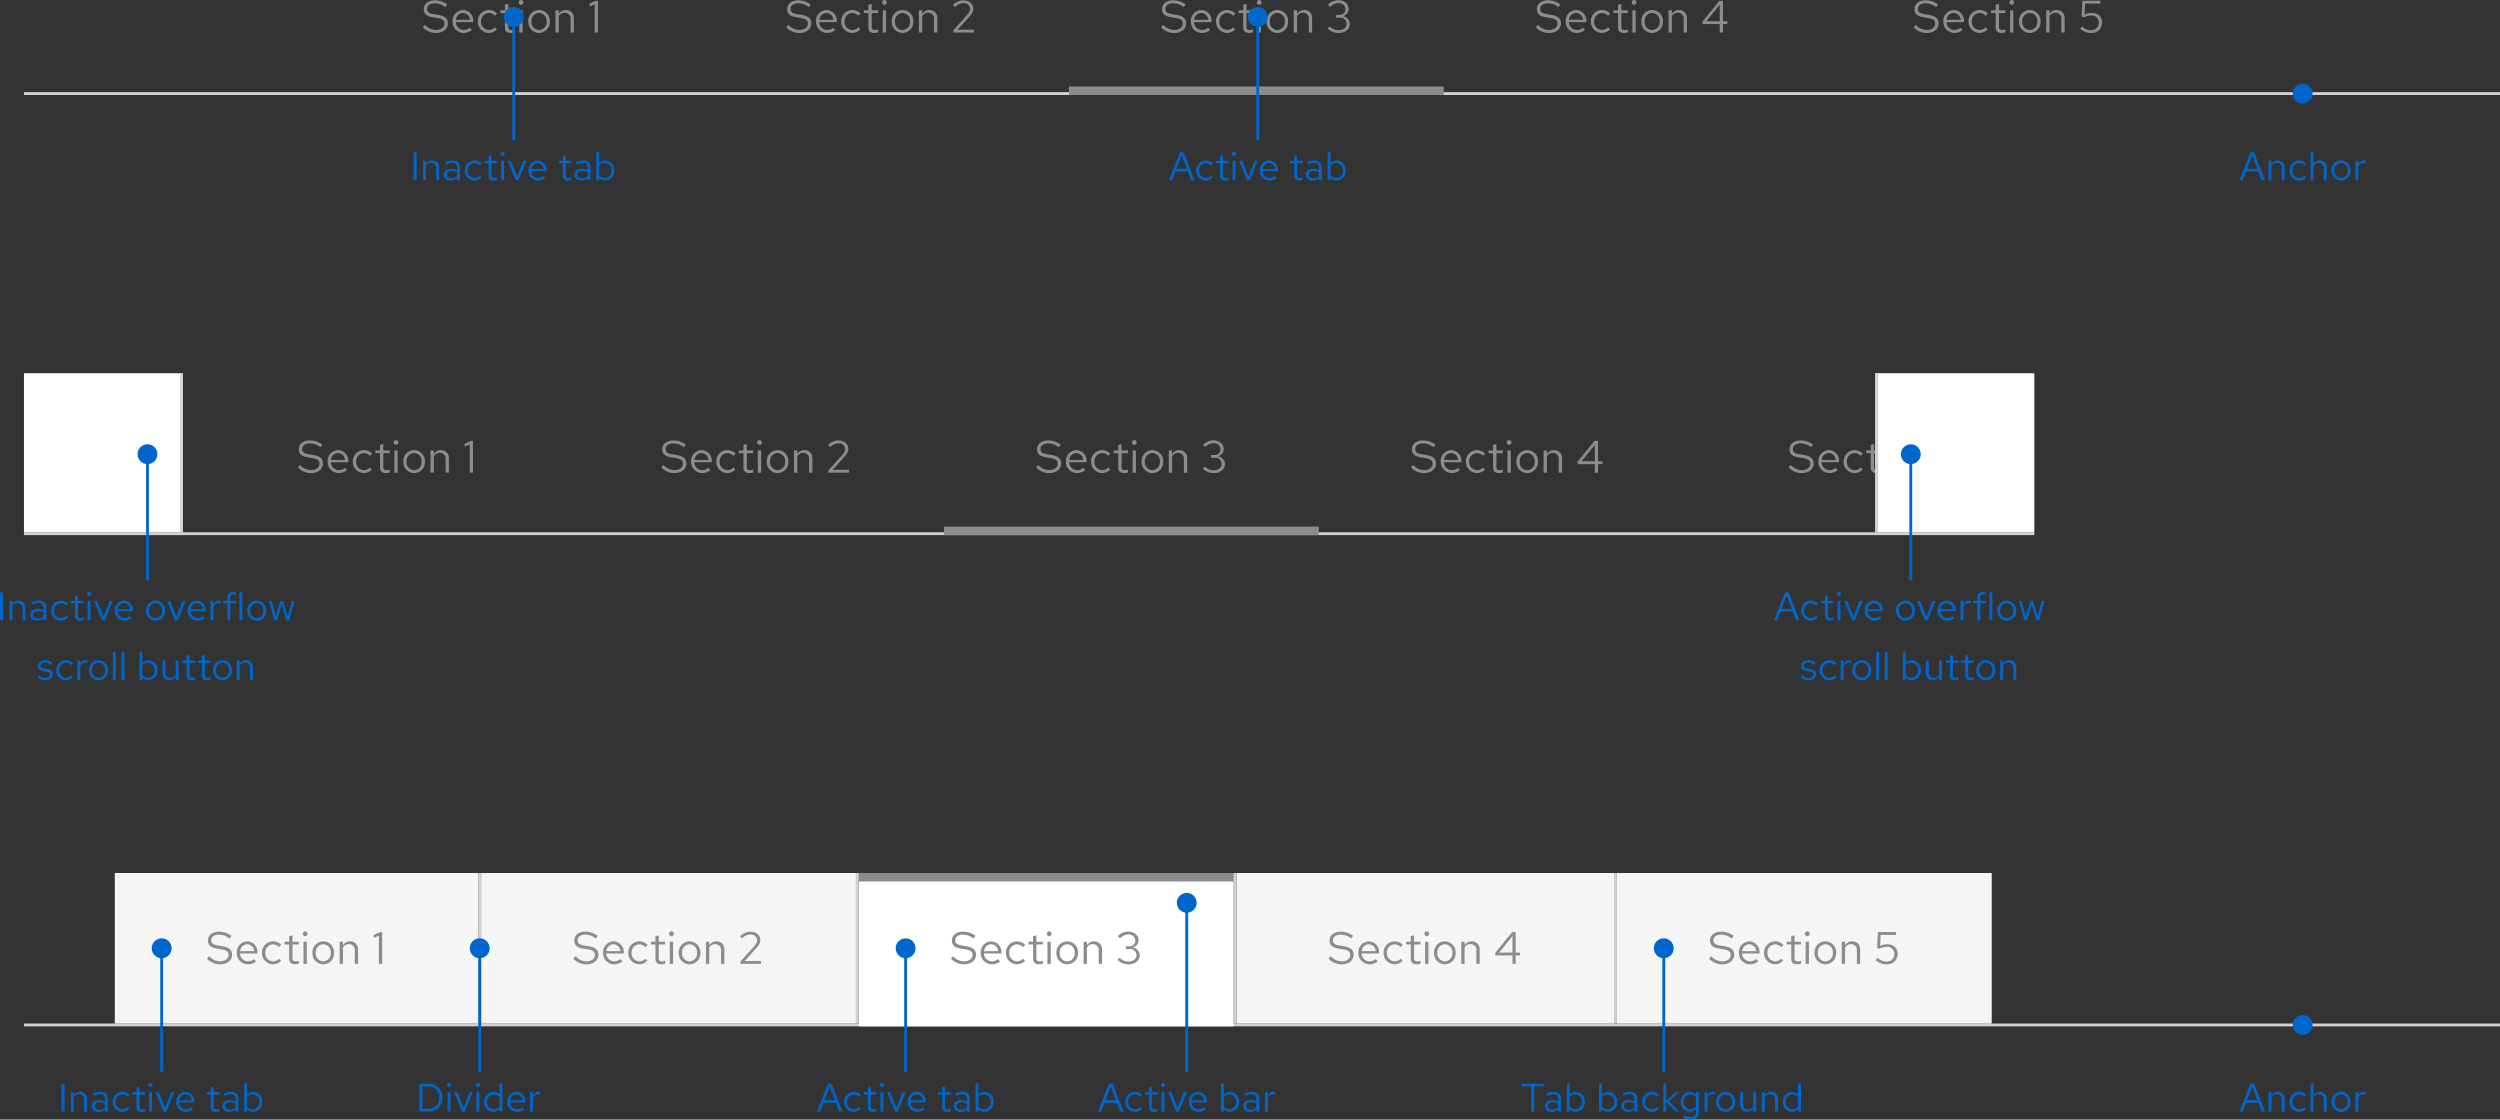 <svg viewBox="0 0 880.437 394.298" xmlns="http://www.w3.org/2000/svg">
  <rect x="0" y="0" width="880.437" height="394.298" fill="#333333" stroke="none"/>
  <defs>
    <style>
      .tabs-style_svg__a{fill:#d2d2d2}.tabs-style_svg__b{fill:#f5f5f5}.tabs-style_svg__c{fill:#8a8d90}.tabs-style_svg__d{fill:#fff}.tabs-style_svg__e{fill:#06c}
    </style>
  </defs>
  <g transform="translate(-415.563 -645.544)">
    <path d="M424 1006h872v1H424Z" class="tabs-style_svg__a"/>
    <path d="M985 953h132v53H985Z" class="tabs-style_svg__b"/>
    <path d="M1017.448 983.16a6.318 6.318 0 0 0 4.576 2c2.752 0 4.276-1.584 4.276-3.376 0-1.648-.96-2.576-3.408-3.008l-1.792-.304c-1.38-.24-2.116-.672-2.116-1.772 0-1.392 1.344-2 2.672-2a5.937 5.937 0 0 1 3.728 1.36l.72-.928a7.091 7.091 0 0 0-4.416-1.472c-2.048-.004-3.888 1.02-3.888 3.132 0 1.584.944 2.432 2.96 2.784l1.808.3c1.808.32 2.5.848 2.5 1.968-.004 1.256-1.156 2.256-2.996 2.256a5.393 5.393 0 0 1-3.856-1.8Zm10.496-2.06a3.907 3.907 0 0 0 3.872 4.044 4.5 4.5 0 0 0 2.928-1.044l-.736-.8a3.191 3.191 0 0 1-2.144.8 2.81 2.81 0 0 1-2.764-2.764h6.128V981a3.7 3.7 0 0 0-3.588-3.936 3.812 3.812 0 0 0-3.696 4.036Zm3.68-3.008a2.572 2.572 0 0 1 2.432 2.428h-4.928a2.581 2.581 0 0 1 2.496-2.432Zm9.088 6a2.817 2.817 0 0 1-2.72-2.992 2.832 2.832 0 0 1 2.72-2.976 2.983 2.983 0 0 1 2.144.976l.752-.816a4.146 4.146 0 0 0-2.908-1.22 3.912 3.912 0 0 0-3.876 4.036 3.926 3.926 0 0 0 3.876 4.044 3.955 3.955 0 0 0 2.86-1.264l-.72-.72a2.791 2.791 0 0 1-2.128.928Zm5.68-.848c0 1.216.688 1.9 2.048 1.9a4.713 4.713 0 0 0 1.376-.208V983.9a2.881 2.881 0 0 1-1.1.208c-.832 0-1.152-.336-1.152-1.168v-4.788h2.256v-.96h-2.26v-2.256l-1.168.272v1.984h-1.616v.96h1.616Zm5.648-8.02a.83.83 0 0 0 .832-.848.826.826 0 0 0-.832-.832.826.826 0 0 0-.832.832.83.83 0 0 0 .832.848Zm.576 1.968h-1.168V985h1.168Zm1.984 3.908a3.867 3.867 0 0 0 3.792 4.06 3.873 3.873 0 0 0 3.824-4.06 3.845 3.845 0 0 0-3.824-4.032 3.839 3.839 0 0 0-3.792 4.032Zm6.448.016a2.756 2.756 0 0 1-2.656 3.004 2.742 2.742 0 0 1-2.624-3.008 2.767 2.767 0 0 1 2.624-3.024 2.771 2.771 0 0 1 2.656 3.024Zm3.136 3.884h1.168v-5.76a2.32 2.32 0 0 1 2.048-1.2 2.023 2.023 0 0 1 2.1 2.24V985h1.168v-5.056a2.722 2.722 0 0 0-2.816-2.88 2.813 2.813 0 0 0-2.5 1.408v-1.28h-1.168Zm12.464-5.6.8.256a5.424 5.424 0 0 1 2.448-.64 2.5 2.5 0 0 1 2.804 2.484 2.583 2.583 0 0 1-2.756 2.668 4.17 4.17 0 0 1-3.088-1.312l-.72.784a5.33 5.33 0 0 0 3.808 1.52 3.619 3.619 0 0 0 3.92-3.712c0-1.9-1.344-3.392-3.76-3.36a5.536 5.536 0 0 0-2.4.592l.176-3.872h5.392V973.8h-6.372Z" class="tabs-style_svg__c"/>
    <path d="M984 953h1v53h-1Z" class="tabs-style_svg__a"/>
    <path d="M851 953h133v53H851Z" class="tabs-style_svg__b"/>
    <path d="M883.448 983.16a6.318 6.318 0 0 0 4.576 2c2.752 0 4.276-1.584 4.276-3.376 0-1.648-.96-2.576-3.408-3.008l-1.792-.304c-1.38-.24-2.116-.672-2.116-1.772 0-1.392 1.344-2 2.672-2a5.937 5.937 0 0 1 3.728 1.36l.72-.928a7.091 7.091 0 0 0-4.416-1.472c-2.048-.004-3.888 1.02-3.888 3.132 0 1.584.944 2.432 2.96 2.784l1.808.3c1.808.32 2.5.848 2.5 1.968-.004 1.256-1.156 2.256-2.996 2.256a5.393 5.393 0 0 1-3.856-1.8Zm10.496-2.06a3.907 3.907 0 0 0 3.872 4.044 4.5 4.5 0 0 0 2.928-1.044l-.736-.8a3.191 3.191 0 0 1-2.144.8 2.81 2.81 0 0 1-2.764-2.764h6.128V981a3.7 3.7 0 0 0-3.588-3.936 3.812 3.812 0 0 0-3.696 4.036Zm3.68-3.008a2.572 2.572 0 0 1 2.432 2.428h-4.928a2.581 2.581 0 0 1 2.496-2.432Zm9.088 6a2.817 2.817 0 0 1-2.72-2.992 2.832 2.832 0 0 1 2.72-2.976 2.983 2.983 0 0 1 2.144.976l.752-.816a4.146 4.146 0 0 0-2.908-1.22 3.912 3.912 0 0 0-3.876 4.036 3.926 3.926 0 0 0 3.876 4.044 3.955 3.955 0 0 0 2.86-1.264l-.72-.72a2.791 2.791 0 0 1-2.128.928Zm5.68-.848c0 1.216.688 1.9 2.048 1.9a4.713 4.713 0 0 0 1.376-.208V983.9a2.881 2.881 0 0 1-1.1.208c-.832 0-1.152-.336-1.152-1.168v-4.788h2.256v-.96h-2.26v-2.256l-1.168.272v1.984h-1.616v.96h1.616Zm5.648-8.02a.83.83 0 0 0 .832-.848.826.826 0 0 0-.832-.832.826.826 0 0 0-.832.832.83.83 0 0 0 .832.848Zm.576 1.968h-1.168V985h1.168Zm1.984 3.908a3.867 3.867 0 0 0 3.792 4.06 3.873 3.873 0 0 0 3.824-4.06 3.845 3.845 0 0 0-3.824-4.032 3.839 3.839 0 0 0-3.792 4.032Zm6.448.016a2.756 2.756 0 0 1-2.656 3.004 2.742 2.742 0 0 1-2.624-3.008 2.767 2.767 0 0 1 2.624-3.024 2.771 2.771 0 0 1 2.656 3.024Zm3.136 3.884h1.168v-5.76a2.32 2.32 0 0 1 2.048-1.2 2.023 2.023 0 0 1 2.1 2.24V985h1.168v-5.056a2.722 2.722 0 0 0-2.816-2.88 2.813 2.813 0 0 0-2.5 1.408v-1.28h-1.168Zm19.168-11.2h-1.232l-5.952 7.3v.912h6.048V985h1.136v-2.992h1.548V981h-1.548Zm-5.824 7.2 4.688-5.792V981Z" class="tabs-style_svg__c"/>
    <path d="M850 953h1v53h-1Z" class="tabs-style_svg__a"/>
    <path d="M718 953h132v54H718Z" class="tabs-style_svg__d"/>
    <path d="M750.448 983.16a6.318 6.318 0 0 0 4.576 2c2.752 0 4.276-1.584 4.276-3.376 0-1.648-.96-2.576-3.408-3.008l-1.792-.304c-1.38-.24-2.116-.672-2.116-1.772 0-1.392 1.344-2 2.672-2a5.937 5.937 0 0 1 3.728 1.36l.72-.928a7.091 7.091 0 0 0-4.416-1.472c-2.048-.004-3.888 1.02-3.888 3.132 0 1.584.944 2.432 2.96 2.784l1.808.3c1.808.32 2.5.848 2.5 1.968-.004 1.256-1.156 2.256-2.996 2.256a5.393 5.393 0 0 1-3.856-1.8Zm10.496-2.06a3.907 3.907 0 0 0 3.872 4.044 4.5 4.5 0 0 0 2.928-1.044l-.736-.8a3.191 3.191 0 0 1-2.144.8 2.81 2.81 0 0 1-2.764-2.764h6.128V981a3.7 3.7 0 0 0-3.588-3.936 3.812 3.812 0 0 0-3.696 4.036Zm3.68-3.008a2.572 2.572 0 0 1 2.432 2.428h-4.928a2.581 2.581 0 0 1 2.496-2.432Zm9.088 6a2.817 2.817 0 0 1-2.72-2.992 2.832 2.832 0 0 1 2.72-2.976 2.983 2.983 0 0 1 2.144.976l.752-.816a4.146 4.146 0 0 0-2.908-1.22 3.912 3.912 0 0 0-3.876 4.036 3.926 3.926 0 0 0 3.876 4.044 3.955 3.955 0 0 0 2.86-1.264l-.72-.72a2.791 2.791 0 0 1-2.128.928Zm5.68-.848c0 1.216.688 1.9 2.048 1.9a4.713 4.713 0 0 0 1.376-.208V983.9a2.881 2.881 0 0 1-1.1.208c-.832 0-1.152-.336-1.152-1.168v-4.788h2.256v-.96h-2.26v-2.256l-1.168.272v1.984h-1.616v.96h1.616Zm5.648-8.02a.83.83 0 0 0 .832-.848.826.826 0 0 0-.832-.832.826.826 0 0 0-.832.832.83.83 0 0 0 .832.848Zm.576 1.968h-1.168V985h1.168Zm1.984 3.908a3.867 3.867 0 0 0 3.792 4.06 3.873 3.873 0 0 0 3.824-4.06 3.845 3.845 0 0 0-3.824-4.032 3.839 3.839 0 0 0-3.792 4.032Zm6.448.016a2.756 2.756 0 0 1-2.656 3.004 2.742 2.742 0 0 1-2.624-3.008 2.767 2.767 0 0 1 2.624-3.024 2.771 2.771 0 0 1 2.656 3.024Zm3.136 3.884h1.168v-5.76a2.32 2.32 0 0 1 2.048-1.2 2.023 2.023 0 0 1 2.1 2.24V985h1.168v-5.056a2.722 2.722 0 0 0-2.816-2.88 2.813 2.813 0 0 0-2.5 1.408v-1.28h-1.168Zm19.776-3.072a2.879 2.879 0 0 0-2.512-2.688 2.7 2.7 0 0 0 2.1-2.544c0-1.744-1.52-3.072-3.568-3.072a4.969 4.969 0 0 0-3.716 1.616l.768.768a3.746 3.746 0 0 1 2.928-1.36 2.257 2.257 0 0 1 2.432 2.112 1.932 1.932 0 0 1-2.048 2.016h-1.28v.992h1.328a2.216 2.216 0 0 1 2.416 2.132c0 1.328-1.136 2.256-2.784 2.256a4.089 4.089 0 0 1-3.136-1.328l-.768.752a5.4 5.4 0 0 0 3.92 1.58c2.272 0 3.92-1.36 3.92-3.232ZM718 953h132v3H718Z" class="tabs-style_svg__c"/>
    <path d="M717 953h1v53h-1Z" class="tabs-style_svg__a"/>
    <path d="M585 953h132v53H585Z" class="tabs-style_svg__b"/>
    <path d="M617.448 983.16a6.318 6.318 0 0 0 4.576 2c2.752 0 4.276-1.584 4.276-3.376 0-1.648-.96-2.576-3.408-3.008l-1.792-.304c-1.38-.24-2.116-.672-2.116-1.772 0-1.392 1.344-2 2.672-2a5.937 5.937 0 0 1 3.728 1.36l.72-.928a7.091 7.091 0 0 0-4.416-1.472c-2.048-.004-3.888 1.02-3.888 3.132 0 1.584.944 2.432 2.96 2.784l1.808.3c1.808.32 2.5.848 2.5 1.968-.004 1.256-1.156 2.256-2.996 2.256a5.393 5.393 0 0 1-3.856-1.8Zm10.496-2.06a3.907 3.907 0 0 0 3.872 4.044 4.5 4.5 0 0 0 2.928-1.044l-.736-.8a3.191 3.191 0 0 1-2.144.8 2.81 2.81 0 0 1-2.764-2.764h6.128V981a3.7 3.7 0 0 0-3.588-3.936 3.812 3.812 0 0 0-3.696 4.036Zm3.68-3.008a2.572 2.572 0 0 1 2.432 2.428h-4.928a2.581 2.581 0 0 1 2.496-2.432Zm9.088 6a2.817 2.817 0 0 1-2.72-2.992 2.832 2.832 0 0 1 2.72-2.976 2.983 2.983 0 0 1 2.144.976l.752-.816a4.146 4.146 0 0 0-2.908-1.22 3.912 3.912 0 0 0-3.876 4.036 3.926 3.926 0 0 0 3.876 4.044 3.955 3.955 0 0 0 2.86-1.264l-.72-.72a2.791 2.791 0 0 1-2.128.928Zm5.68-.848c0 1.216.688 1.9 2.048 1.9a4.713 4.713 0 0 0 1.376-.208V983.9a2.881 2.881 0 0 1-1.1.208c-.832 0-1.152-.336-1.152-1.168v-4.788h2.256v-.96h-2.26v-2.256l-1.168.272v1.984h-1.616v.96h1.616Zm5.648-8.02a.83.83 0 0 0 .832-.848.826.826 0 0 0-.832-.832.826.826 0 0 0-.832.832.83.83 0 0 0 .832.848Zm.576 1.968h-1.168V985h1.168Zm1.984 3.908a3.867 3.867 0 0 0 3.792 4.06 3.873 3.873 0 0 0 3.824-4.06 3.845 3.845 0 0 0-3.824-4.032 3.839 3.839 0 0 0-3.792 4.032Zm6.448.016a2.756 2.756 0 0 1-2.656 3.004 2.742 2.742 0 0 1-2.624-3.008 2.767 2.767 0 0 1 2.624-3.024 2.771 2.771 0 0 1 2.656 3.024Zm3.136 3.884h1.168v-5.76a2.32 2.32 0 0 1 2.048-1.2 2.023 2.023 0 0 1 2.1 2.24V985h1.168v-5.056a2.722 2.722 0 0 0-2.816-2.88 2.813 2.813 0 0 0-2.5 1.408v-1.28h-1.168Zm12.16 0h7.216v-1.008h-5.744l3.76-4.16c1.2-1.332 1.744-2.032 1.744-3.264 0-1.68-1.44-2.912-3.472-2.912a5.271 5.271 0 0 0-3.648 1.584l.672.8a4.114 4.114 0 0 1 2.96-1.36 2.106 2.106 0 0 1 2.352 1.952c0 .848-.384 1.44-1.392 2.576l-4.448 4.944Z" class="tabs-style_svg__c"/>
    <path d="M584 953h1v53h-1Z" class="tabs-style_svg__a"/>
    <path d="M456 953h128v53H456Z" class="tabs-style_svg__b"/>
    <path d="M488.448 983.16a6.318 6.318 0 0 0 4.576 2c2.752 0 4.276-1.584 4.276-3.376 0-1.648-.96-2.576-3.408-3.008l-1.792-.304c-1.38-.24-2.116-.672-2.116-1.772 0-1.392 1.344-2 2.672-2a5.937 5.937 0 0 1 3.728 1.36l.72-.928a7.091 7.091 0 0 0-4.416-1.472c-2.048-.004-3.888 1.02-3.888 3.132 0 1.584.944 2.432 2.96 2.784l1.808.3c1.808.32 2.5.848 2.5 1.968-.004 1.256-1.156 2.256-2.996 2.256a5.393 5.393 0 0 1-3.856-1.8Zm10.496-2.06a3.907 3.907 0 0 0 3.872 4.044 4.5 4.5 0 0 0 2.928-1.044l-.736-.8a3.191 3.191 0 0 1-2.144.8 2.81 2.81 0 0 1-2.764-2.764h6.128V981a3.7 3.7 0 0 0-3.588-3.936 3.812 3.812 0 0 0-3.696 4.036Zm3.68-3.008a2.572 2.572 0 0 1 2.432 2.428h-4.928a2.581 2.581 0 0 1 2.496-2.432Zm9.088 6a2.817 2.817 0 0 1-2.72-2.992 2.832 2.832 0 0 1 2.72-2.976 2.983 2.983 0 0 1 2.144.976l.752-.816a4.146 4.146 0 0 0-2.908-1.22 3.912 3.912 0 0 0-3.876 4.036 3.926 3.926 0 0 0 3.876 4.044 3.955 3.955 0 0 0 2.86-1.264l-.72-.72a2.791 2.791 0 0 1-2.128.928Zm5.68-.848c0 1.216.688 1.9 2.048 1.9a4.713 4.713 0 0 0 1.376-.208V983.9a2.881 2.881 0 0 1-1.1.208c-.832 0-1.152-.336-1.152-1.168v-4.788h2.256v-.96h-2.26v-2.256l-1.168.272v1.984h-1.616v.96h1.616Zm5.648-8.02a.83.83 0 0 0 .832-.848.826.826 0 0 0-.832-.832.826.826 0 0 0-.832.832.83.83 0 0 0 .832.848Zm.576 1.968h-1.168V985h1.168Zm1.984 3.908a3.867 3.867 0 0 0 3.792 4.06 3.873 3.873 0 0 0 3.824-4.06 3.845 3.845 0 0 0-3.824-4.032 3.839 3.839 0 0 0-3.792 4.032Zm6.448.016a2.756 2.756 0 0 1-2.656 3.004 2.742 2.742 0 0 1-2.624-3.008 2.767 2.767 0 0 1 2.624-3.024 2.771 2.771 0 0 1 2.656 3.024Zm3.136 3.884h1.168v-5.76a2.32 2.32 0 0 1 2.048-1.2 2.023 2.023 0 0 1 2.1 2.24V985h1.168v-5.056a2.722 2.722 0 0 0-2.816-2.88 2.813 2.813 0 0 0-2.5 1.408v-1.28h-1.168Zm14.96-11.2h-.72l-2.224.992v1.056l1.792-.8V985h1.152Z" class="tabs-style_svg__c"/>
    <path d="M1204.252 1037h1.12l1.176-3.08h4.352l1.164 3.08h1.176l-3.822-9.8h-1.288Zm2.66-4 1.82-4.76 1.82 4.76Zm7.588 4h1.022v-5.04a2.03 2.03 0 0 1 1.792-1.05 1.771 1.771 0 0 1 1.834 1.96v4.13h1.022v-4.424a2.382 2.382 0 0 0-2.464-2.52 2.462 2.462 0 0 0-2.184 1.232v-1.12h-1.022Zm10.794-.8a2.465 2.465 0 0 1-2.38-2.618 2.478 2.478 0 0 1 2.38-2.6 2.61 2.61 0 0 1 1.876.854l.658-.714a3.628 3.628 0 0 0-2.548-1.066 3.423 3.423 0 0 0-3.388 3.528 3.435 3.435 0 0 0 3.388 3.542 3.461 3.461 0 0 0 2.506-1.106l-.63-.63a2.442 2.442 0 0 1-1.862.81Zm8.652.8h1.022v-4.424a2.382 2.382 0 0 0-2.468-2.52 2.462 2.462 0 0 0-2.18 1.232v-4.3l-1.02.212v9.8h1.02v-5.04a2.03 2.03 0 0 1 1.792-1.05 1.771 1.771 0 0 1 1.834 1.96Zm2.744-3.416a3.384 3.384 0 0 0 3.318 3.556 3.389 3.389 0 0 0 3.346-3.556 3.365 3.365 0 0 0-3.346-3.528 3.359 3.359 0 0 0-3.318 3.528Zm5.642.014a2.412 2.412 0 0 1-2.324 2.632 2.4 2.4 0 0 1-2.3-2.632 2.421 2.421 0 0 1 2.3-2.646 2.424 2.424 0 0 1 2.324 2.648Zm2.744 3.402h1.024v-4.676a1.921 1.921 0 0 1 1.834-1.386 2.422 2.422 0 0 1 .714.126v-.924a2.01 2.01 0 0 0-.644-.1 2.031 2.031 0 0 0-1.9 1.484v-1.356h-1.028Z" class="tabs-style_svg__e"/>
    <circle cx="3.5" cy="3.5" r="3.5" class="tabs-style_svg__e" transform="translate(1223 1003)"/>
    <path d="M951.392 1028.152h3.388V1037h1.078v-8.848h3.374v-.952h-7.84Zm10.738 8.974a2.906 2.906 0 0 0 2.17-.91v.784h1.008v-4.536c0-1.582-.98-2.408-2.646-2.408a5.722 5.722 0 0 0-2.576.658l.392.784a4.407 4.407 0 0 1 2.058-.588c1.148 0 1.764.546 1.764 1.694v.924a4.1 4.1 0 0 0-2.072-.518c-1.484 0-2.562.756-2.562 2.016a2.2 2.2 0 0 0 2.464 2.1Zm-1.484-2.114c0-.8.728-1.274 1.722-1.274a3.545 3.545 0 0 1 1.932.5v1.316a2.726 2.726 0 0 1-1.96.784c-.994.004-1.694-.528-1.694-1.326Zm13.076-1.428a3.308 3.308 0 0 0-3.164-3.5 2.705 2.705 0 0 0-2.2 1.036v-4.13l-1.022.21v9.8h1.008v-.9a2.7 2.7 0 0 0 2.156 1 3.329 3.329 0 0 0 3.222-3.516Zm-3.416-2.6a2.451 2.451 0 0 1 2.394 2.616 2.443 2.443 0 0 1-2.394 2.616 2.421 2.421 0 0 1-1.946-.952v-3.346a2.352 2.352 0 0 1 1.946-.938Zm14.784 2.6a3.308 3.308 0 0 0-3.164-3.5 2.705 2.705 0 0 0-2.2 1.036v-4.13l-1.022.21v9.8h1.008v-.9a2.7 2.7 0 0 0 2.158 1 3.329 3.329 0 0 0 3.22-3.516Zm-3.416-2.6a2.451 2.451 0 0 1 2.394 2.616 2.443 2.443 0 0 1-2.394 2.616 2.421 2.421 0 0 1-1.946-.952v-3.346a2.352 2.352 0 0 1 1.946-.938Zm7.336 6.142a2.906 2.906 0 0 0 2.17-.91v.784h1.008v-4.536c0-1.582-.98-2.408-2.646-2.408a5.722 5.722 0 0 0-2.576.658l.392.784a4.407 4.407 0 0 1 2.058-.588c1.148 0 1.764.546 1.764 1.694v.924a4.1 4.1 0 0 0-2.072-.518c-1.484 0-2.562.756-2.562 2.016a2.2 2.2 0 0 0 2.464 2.1Zm-1.484-2.114c0-.8.728-1.274 1.722-1.274a3.545 3.545 0 0 1 1.932.5v1.316a2.726 2.726 0 0 1-1.96.784c-.994.004-1.694-.528-1.694-1.326Zm9.8 1.19a2.465 2.465 0 0 1-2.38-2.618 2.478 2.478 0 0 1 2.38-2.6 2.61 2.61 0 0 1 1.876.854l.658-.714a3.628 3.628 0 0 0-2.548-1.064 3.423 3.423 0 0 0-3.388 3.528 3.435 3.435 0 0 0 3.388 3.538 3.461 3.461 0 0 0 2.506-1.106l-.63-.63a2.442 2.442 0 0 1-1.862.81Zm4 .8h1.022v-3.264l3.294 3.262H1007l-3.64-3.584 3.472-3.248h-1.232l-3.248 3.08v-6.258l-1.022.21Zm9.324.1a2.759 2.759 0 0 0 2.174-1.002v1.124c0 1.148-.672 1.75-1.9 1.75a4.449 4.449 0 0 1-2.17-.63l-.434.784a5.318 5.318 0 0 0 2.66.714c1.848 0 2.87-.924 2.87-2.632v-7.042h-1.012v.868a2.82 2.82 0 0 0-2.128-.952 3.329 3.329 0 0 0-3.22 3.516 3.308 3.308 0 0 0 3.164 3.5Zm-2.138-3.518a2.428 2.428 0 0 1 2.38-2.6 2.462 2.462 0 0 1 1.932.91v3.4a2.36 2.36 0 0 1-1.932.91 2.44 2.44 0 0 1-2.38-2.62Zm7.35 3.416h1.022v-4.676a1.921 1.921 0 0 1 1.834-1.386 2.422 2.422 0 0 1 .714.126v-.924a2.01 2.01 0 0 0-.644-.1 2.031 2.031 0 0 0-1.9 1.484v-1.356h-1.026Zm4.116-3.416a3.384 3.384 0 0 0 3.322 3.556 3.389 3.389 0 0 0 3.346-3.556 3.365 3.365 0 0 0-3.346-3.528 3.359 3.359 0 0 0-3.322 3.528Zm5.642.016a2.412 2.412 0 0 1-2.32 2.63 2.4 2.4 0 0 1-2.3-2.63 2.421 2.421 0 0 1 2.3-2.646 2.424 2.424 0 0 1 2.32 2.646Zm3.766-3.43h-1.022v4.424a2.382 2.382 0 0 0 2.464 2.518 2.462 2.462 0 0 0 2.184-1.232v1.12h1.022v-6.832h-1.022v5.04a2.03 2.03 0 0 1-1.792 1.05 1.771 1.771 0 0 1-1.834-1.958Zm6.664 6.83h1.022v-5.04a2.03 2.03 0 0 1 1.792-1.05 1.771 1.771 0 0 1 1.836 1.96v4.13h1.02v-4.424a2.382 2.382 0 0 0-2.464-2.52 2.462 2.462 0 0 0-2.184 1.232v-1.12h-1.022Zm12.74 0h1.022v-10.01l-1.036.21v3.822a2.8 2.8 0 0 0-2.114-.938 3.329 3.329 0 0 0-3.22 3.516 3.308 3.308 0 0 0 3.164 3.5 2.747 2.747 0 0 0 2.184-1.024Zm-4.326-3.416a2.428 2.428 0 0 1 2.38-2.6 2.462 2.462 0 0 1 1.932.91v3.4a2.36 2.36 0 0 1-1.932.91 2.44 2.44 0 0 1-2.38-2.62ZM1001 980h1v43h-1Z" class="tabs-style_svg__e"/>
    <circle cx="3.5" cy="3.5" r="3.5" class="tabs-style_svg__e" transform="translate(998 976)"/>
    <path d="M802.252 1037h1.12l1.176-3.08h4.352l1.164 3.08h1.176l-3.822-9.8h-1.288Zm2.66-4 1.82-4.76 1.82 4.76Zm10.332 3.2a2.465 2.465 0 0 1-2.38-2.618 2.478 2.478 0 0 1 2.38-2.6 2.61 2.61 0 0 1 1.876.854l.658-.714a3.628 3.628 0 0 0-2.548-1.066 3.423 3.423 0 0 0-3.388 3.528 3.435 3.435 0 0 0 3.388 3.542 3.461 3.461 0 0 0 2.506-1.106l-.63-.63a2.442 2.442 0 0 1-1.862.81Zm4.97-.742c0 1.064.6 1.666 1.792 1.666a4.124 4.124 0 0 0 1.2-.182v-.91a2.521 2.521 0 0 1-.966.182c-.728 0-1.008-.294-1.008-1.022v-4.184h1.978v-.84h-1.974v-1.974l-1.022.238v1.736H818.8v.84h1.414Zm4.942-7.014a.726.726 0 0 0 .728-.742.723.723 0 0 0-.728-.728.723.723 0 0 0-.728.728.726.726 0 0 0 .728.744Zm.5 1.722h-1.018V1037h1.022Zm4.092 6.834h.966l2.814-6.832h-1.092l-2.184 5.544-2.184-5.544h-1.134Zm4.48-3.416a3.418 3.418 0 0 0 3.388 3.542 3.935 3.935 0 0 0 2.562-.91l-.644-.7a2.792 2.792 0 0 1-1.876.7 2.459 2.459 0 0 1-2.422-2.422h5.364v-.294a3.236 3.236 0 0 0-3.136-3.444 3.336 3.336 0 0 0-3.236 3.528Zm3.22-2.632a2.25 2.25 0 0 1 2.128 2.128h-4.312a2.258 2.258 0 0 1 2.184-2.128Zm14.476 2.632a3.308 3.308 0 0 0-3.164-3.5 2.705 2.705 0 0 0-2.2 1.036v-4.13l-1.02.21v9.8h1.008v-.9a2.7 2.7 0 0 0 2.152 1 3.329 3.329 0 0 0 3.224-3.516Zm-3.416-2.6a2.451 2.451 0 0 1 2.392 2.616 2.443 2.443 0 0 1-2.392 2.616 2.421 2.421 0 0 1-1.946-.952v-3.346a2.352 2.352 0 0 1 1.946-.938Zm7.336 6.142a2.906 2.906 0 0 0 2.17-.91v.784h1.008v-4.536c0-1.582-.98-2.408-2.646-2.408a5.722 5.722 0 0 0-2.576.658l.392.784a4.407 4.407 0 0 1 2.058-.588c1.148 0 1.764.546 1.764 1.694v.924a4.1 4.1 0 0 0-2.072-.518c-1.484 0-2.562.756-2.562 2.016a2.2 2.2 0 0 0 2.464 2.1Zm-1.484-2.114c0-.8.728-1.274 1.722-1.274a3.545 3.545 0 0 1 1.932.5v1.316a2.726 2.726 0 0 1-1.96.784c-.994.004-1.694-.528-1.694-1.326Zm6.692 1.988h1.022v-4.676a1.921 1.921 0 0 1 1.834-1.386 2.422 2.422 0 0 1 .714.126v-.924a2.01 2.01 0 0 0-.644-.1 2.031 2.031 0 0 0-1.9 1.484v-1.356h-1.026ZM833 964h1v59h-1Z" class="tabs-style_svg__e"/>
    <circle cx="3.5" cy="3.5" r="3.5" class="tabs-style_svg__e" transform="translate(830 960)"/>
    <path d="M703.252 1037h1.12l1.176-3.08h4.352l1.164 3.08h1.176l-3.822-9.8h-1.288Zm2.66-4 1.82-4.76 1.82 4.76Zm10.332 3.2a2.465 2.465 0 0 1-2.38-2.618 2.478 2.478 0 0 1 2.38-2.6 2.61 2.61 0 0 1 1.876.854l.658-.714a3.628 3.628 0 0 0-2.548-1.066 3.423 3.423 0 0 0-3.388 3.528 3.435 3.435 0 0 0 3.388 3.542 3.461 3.461 0 0 0 2.506-1.106l-.63-.63a2.442 2.442 0 0 1-1.862.81Zm4.97-.742c0 1.064.6 1.666 1.792 1.666a4.124 4.124 0 0 0 1.2-.182v-.91a2.521 2.521 0 0 1-.966.182c-.728 0-1.008-.294-1.008-1.022v-4.184h1.978v-.84h-1.974v-1.974l-1.022.238v1.736H719.8v.84h1.414Zm4.942-7.014a.726.726 0 0 0 .728-.742.723.723 0 0 0-.728-.728.723.723 0 0 0-.728.728.726.726 0 0 0 .728.744Zm.5 1.722h-1.018V1037h1.022Zm4.092 6.834h.966l2.814-6.832h-1.092l-2.184 5.544-2.184-5.544h-1.134Zm4.48-3.416a3.418 3.418 0 0 0 3.388 3.542 3.935 3.935 0 0 0 2.562-.91l-.644-.7a2.792 2.792 0 0 1-1.876.7 2.459 2.459 0 0 1-2.422-2.422h5.364v-.294a3.236 3.236 0 0 0-3.136-3.444 3.336 3.336 0 0 0-3.236 3.528Zm3.22-2.632a2.25 2.25 0 0 1 2.128 2.128h-4.312a2.258 2.258 0 0 1 2.184-2.128Zm8.918 4.508c0 1.064.6 1.666 1.792 1.666a4.124 4.124 0 0 0 1.2-.182v-.91a2.521 2.521 0 0 1-.966.182c-.728 0-1.008-.294-1.008-1.022v-4.186h1.974v-.84h-1.97v-1.974l-1.022.238v1.736h-1.414v.84h1.414Zm6.552 1.666a2.906 2.906 0 0 0 2.17-.91v.784h1.012v-4.536c0-1.582-.98-2.408-2.646-2.408a5.722 5.722 0 0 0-2.576.658l.392.784a4.407 4.407 0 0 1 2.058-.588c1.148 0 1.764.546 1.764 1.694v.924a4.1 4.1 0 0 0-2.072-.518c-1.484 0-2.562.756-2.562 2.016a2.2 2.2 0 0 0 2.46 2.1Zm-1.484-2.114c0-.8.728-1.274 1.722-1.274a3.545 3.545 0 0 1 1.932.5v1.316a2.726 2.726 0 0 1-1.96.784c-.994.004-1.694-.528-1.694-1.326Zm13.076-1.428a3.308 3.308 0 0 0-3.164-3.5 2.705 2.705 0 0 0-2.2 1.036v-4.13l-1.022.21v9.8h1.008v-.9a2.7 2.7 0 0 0 2.158 1 3.329 3.329 0 0 0 3.22-3.516Zm-3.416-2.6a2.451 2.451 0 0 1 2.394 2.616 2.443 2.443 0 0 1-2.394 2.616 2.421 2.421 0 0 1-1.946-.952v-3.346a2.352 2.352 0 0 1 1.946-.938ZM734 980h1v43h-1Z" class="tabs-style_svg__e"/>
    <circle cx="3.5" cy="3.5" r="3.5" class="tabs-style_svg__e" transform="translate(731 976)"/>
    <path d="M563.246 1037h3.248a4.736 4.736 0 0 0 4.9-4.9 4.744 4.744 0 0 0-4.9-4.9h-3.248Zm3.318-8.834a3.765 3.765 0 0 1 3.724 3.934 3.765 3.765 0 0 1-3.724 3.934h-2.24v-7.868Zm7.154.28a.726.726 0 0 0 .728-.742.723.723 0 0 0-.728-.728.723.723 0 0 0-.728.728.726.726 0 0 0 .728.742Zm.5 1.722H573.2V1037h1.022Zm4.092 6.832h.966l2.814-6.832H581l-2.186 5.544-2.184-5.544h-1.13Zm5.572-8.554a.726.726 0 0 0 .728-.746.723.723 0 0 0-.728-.728.723.723 0 0 0-.728.728.726.726 0 0 0 .728.746Zm.5 1.722h-1.018V1037h1.022Zm7.088 6.832h1.022v-10.01l-1.036.21v3.822a2.8 2.8 0 0 0-2.114-.938 3.329 3.329 0 0 0-3.22 3.516 3.308 3.308 0 0 0 3.164 3.5 2.747 2.747 0 0 0 2.184-1.024Zm-4.326-3.416a2.428 2.428 0 0 1 2.38-2.6 2.462 2.462 0 0 1 1.932.91v3.4a2.36 2.36 0 0 1-1.932.91 2.44 2.44 0 0 1-2.38-2.62Zm7.07 0a3.418 3.418 0 0 0 3.386 3.542 3.935 3.935 0 0 0 2.562-.91l-.644-.7a2.792 2.792 0 0 1-1.876.7 2.459 2.459 0 0 1-2.422-2.422h5.362v-.294a3.236 3.236 0 0 0-3.136-3.444 3.336 3.336 0 0 0-3.232 3.528Zm3.22-2.632a2.25 2.25 0 0 1 2.128 2.128h-4.312a2.258 2.258 0 0 1 2.184-2.128Zm4.83 6.048h1.022v-4.676a1.921 1.921 0 0 1 1.834-1.386 2.422 2.422 0 0 1 .714.126v-.924a2.01 2.01 0 0 0-.644-.1 2.031 2.031 0 0 0-1.9 1.484v-1.356h-1.026ZM584 980h1v43h-1Z" class="tabs-style_svg__e"/>
    <circle cx="3.5" cy="3.5" r="3.5" class="tabs-style_svg__e" transform="translate(581 976)"/>
    <path d="M437.218 1037h1.082v-9.8h-1.082Zm3.318 0h1.022v-5.04a2.03 2.03 0 0 1 1.792-1.05 1.771 1.771 0 0 1 1.834 1.96v4.13h1.022v-4.424a2.382 2.382 0 0 0-2.464-2.52 2.462 2.462 0 0 0-2.184 1.232v-1.12h-1.022Zm9.814.126a2.906 2.906 0 0 0 2.17-.91v.784h1.008v-4.536c0-1.582-.98-2.408-2.646-2.408a5.722 5.722 0 0 0-2.576.658l.394.786a4.407 4.407 0 0 1 2.058-.588c1.148 0 1.764.546 1.764 1.694v.924a4.1 4.1 0 0 0-2.072-.518c-1.484 0-2.562.756-2.562 2.016a2.2 2.2 0 0 0 2.462 2.098Zm-1.484-2.114c0-.8.728-1.274 1.722-1.274a3.545 3.545 0 0 1 1.932.5v1.316a2.726 2.726 0 0 1-1.96.784c-.994.004-1.694-.528-1.694-1.326Zm9.8 1.19a2.465 2.465 0 0 1-2.38-2.618 2.478 2.478 0 0 1 2.38-2.6 2.61 2.61 0 0 1 1.876.854l.658-.718a3.628 3.628 0 0 0-2.548-1.064 3.423 3.423 0 0 0-3.388 3.528 3.435 3.435 0 0 0 3.388 3.542 3.461 3.461 0 0 0 2.506-1.106l-.63-.63a2.442 2.442 0 0 1-1.862.81Zm4.97-.742c0 1.064.6 1.666 1.792 1.666a4.124 4.124 0 0 0 1.2-.182v-.91a2.521 2.521 0 0 1-.966.182c-.728 0-1.008-.294-1.008-1.022v-4.186h1.974v-.84h-1.97v-1.974l-1.022.238v1.736h-1.414v.84h1.414Zm4.942-7.014a.726.726 0 0 0 .728-.742.723.723 0 0 0-.728-.728.723.723 0 0 0-.728.728.726.726 0 0 0 .728.742Zm.5 1.722h-1.018V1037h1.022Zm4.092 6.832h.966l2.814-6.832h-1.092l-2.184 5.544-2.184-5.544h-1.134Zm4.48-3.416a3.418 3.418 0 0 0 3.388 3.542 3.935 3.935 0 0 0 2.562-.91l-.644-.7a2.792 2.792 0 0 1-1.876.7 2.459 2.459 0 0 1-2.422-2.422h5.362v-.294a3.236 3.236 0 0 0-3.136-3.444 3.336 3.336 0 0 0-3.234 3.528Zm3.22-2.632a2.25 2.25 0 0 1 2.13 2.128h-4.314a2.258 2.258 0 0 1 2.184-2.128Zm8.918 4.508c0 1.064.6 1.666 1.792 1.666a4.124 4.124 0 0 0 1.2-.182v-.91a2.521 2.521 0 0 1-.966.182c-.728 0-1.008-.294-1.008-1.022v-4.186h1.974v-.84h-1.97v-1.974l-1.022.238v1.736h-1.414v.84h1.414Zm6.552 1.666a2.906 2.906 0 0 0 2.17-.91v.784h1.008v-4.536c0-1.582-.98-2.408-2.646-2.408a5.722 5.722 0 0 0-2.576.658l.392.784a4.407 4.407 0 0 1 2.058-.588c1.148 0 1.764.546 1.764 1.694v.924a4.1 4.1 0 0 0-2.072-.518c-1.484 0-2.562.756-2.562 2.016a2.2 2.2 0 0 0 2.464 2.1Zm-1.484-2.114c0-.8.728-1.274 1.722-1.274a3.545 3.545 0 0 1 1.932.5v1.316a2.726 2.726 0 0 1-1.96.784c-.994.004-1.694-.528-1.694-1.326Zm13.076-1.428a3.308 3.308 0 0 0-3.164-3.5 2.705 2.705 0 0 0-2.2 1.036v-4.13l-1.022.21v9.8h1.008v-.9a2.7 2.7 0 0 0 2.158 1 3.329 3.329 0 0 0 3.22-3.516Zm-3.416-2.6a2.451 2.451 0 0 1 2.394 2.616 2.443 2.443 0 0 1-2.394 2.616 2.421 2.421 0 0 1-1.946-.952v-3.346a2.352 2.352 0 0 1 1.946-.938ZM472 980h1v43h-1Z" class="tabs-style_svg__e"/>
    <circle cx="3.5" cy="3.5" r="3.5" class="tabs-style_svg__e" transform="translate(469 976)"/>
    <path d="M424 833h708v1H424Z" class="tabs-style_svg__a"/>
    <path d="M1045.448 810.16a6.318 6.318 0 0 0 4.576 2c2.752 0 4.276-1.584 4.276-3.376 0-1.648-.96-2.576-3.408-3.008l-1.792-.304c-1.38-.24-2.116-.672-2.116-1.772 0-1.392 1.344-2 2.672-2a5.937 5.937 0 0 1 3.728 1.36l.72-.928a7.091 7.091 0 0 0-4.416-1.472c-2.048-.004-3.888 1.02-3.888 3.132 0 1.584.944 2.432 2.96 2.784l1.808.3c1.808.32 2.5.848 2.5 1.968-.004 1.256-1.156 2.256-2.996 2.256a5.393 5.393 0 0 1-3.856-1.8Zm10.496-2.06a3.907 3.907 0 0 0 3.872 4.044 4.5 4.5 0 0 0 2.928-1.044l-.736-.8a3.191 3.191 0 0 1-2.144.8 2.81 2.81 0 0 1-2.764-2.764h6.128V808a3.7 3.7 0 0 0-3.588-3.936 3.812 3.812 0 0 0-3.696 4.036Zm3.68-3.008a2.572 2.572 0 0 1 2.432 2.428h-4.928a2.581 2.581 0 0 1 2.496-2.432Zm9.088 6a2.817 2.817 0 0 1-2.72-2.992 2.832 2.832 0 0 1 2.72-2.976 2.983 2.983 0 0 1 2.144.976l.752-.816a4.146 4.146 0 0 0-2.908-1.22 3.912 3.912 0 0 0-3.876 4.036 3.926 3.926 0 0 0 3.876 4.044 3.955 3.955 0 0 0 2.86-1.264l-.72-.72a2.791 2.791 0 0 1-2.128.928Zm5.68-.848c0 1.216.688 1.9 2.048 1.9a4.713 4.713 0 0 0 1.376-.208V810.9a2.881 2.881 0 0 1-1.1.208c-.832 0-1.152-.336-1.152-1.168v-4.788h2.256v-.96h-2.26v-2.256l-1.168.272v1.984h-1.616v.96h1.616Zm5.648-8.02a.83.83 0 0 0 .832-.848.826.826 0 0 0-.832-.832.826.826 0 0 0-.832.832.83.83 0 0 0 .832.848Zm.576 1.968h-1.168V812h1.168Zm1.984 3.908a3.867 3.867 0 0 0 3.792 4.06 3.873 3.873 0 0 0 3.824-4.06 3.845 3.845 0 0 0-3.824-4.032 3.839 3.839 0 0 0-3.792 4.032Zm6.448.016a2.756 2.756 0 0 1-2.656 3.004 2.742 2.742 0 0 1-2.624-3.008 2.767 2.767 0 0 1 2.624-3.024 2.771 2.771 0 0 1 2.656 3.024Zm3.136 3.884h1.168v-5.76a2.32 2.32 0 0 1 2.048-1.2 2.023 2.023 0 0 1 2.1 2.24V812h1.168v-5.056a2.722 2.722 0 0 0-2.816-2.88 2.813 2.813 0 0 0-2.5 1.408v-1.28h-1.168Zm12.464-5.6.8.256a5.424 5.424 0 0 1 2.448-.64 2.5 2.5 0 0 1 2.804 2.484 2.583 2.583 0 0 1-2.756 2.668 4.17 4.17 0 0 1-3.088-1.312l-.72.784a5.33 5.33 0 0 0 3.808 1.52 3.619 3.619 0 0 0 3.92-3.712c0-1.9-1.344-3.392-3.76-3.36a5.536 5.536 0 0 0-2.4.592l.176-3.872h5.392V800.8h-6.372Zm-192.2 3.76a6.318 6.318 0 0 0 4.576 2c2.752 0 4.276-1.584 4.276-3.376 0-1.648-.96-2.576-3.408-3.008l-1.792-.304c-1.38-.24-2.116-.672-2.116-1.772 0-1.392 1.344-2 2.672-2a5.937 5.937 0 0 1 3.728 1.36l.72-.928a7.091 7.091 0 0 0-4.416-1.472c-2.048-.004-3.888 1.02-3.888 3.132 0 1.584.944 2.432 2.96 2.784l1.808.3c1.808.32 2.5.848 2.5 1.968-.004 1.256-1.156 2.256-2.996 2.256a5.393 5.393 0 0 1-3.856-1.8Zm10.496-2.06a3.907 3.907 0 0 0 3.872 4.044 4.5 4.5 0 0 0 2.928-1.044l-.736-.8a3.191 3.191 0 0 1-2.144.8 2.81 2.81 0 0 1-2.764-2.764h6.128V808a3.7 3.7 0 0 0-3.588-3.936 3.812 3.812 0 0 0-3.696 4.036Zm3.68-3.008a2.572 2.572 0 0 1 2.432 2.428h-4.928a2.581 2.581 0 0 1 2.496-2.432Zm9.088 6a2.817 2.817 0 0 1-2.72-2.992 2.832 2.832 0 0 1 2.72-2.976 2.983 2.983 0 0 1 2.144.976l.752-.816a4.146 4.146 0 0 0-2.908-1.22 3.912 3.912 0 0 0-3.876 4.036 3.926 3.926 0 0 0 3.876 4.044 3.955 3.955 0 0 0 2.86-1.264l-.72-.72a2.791 2.791 0 0 1-2.128.928Zm5.68-.848c0 1.216.688 1.9 2.048 1.9a4.713 4.713 0 0 0 1.376-.208V810.9a2.881 2.881 0 0 1-1.1.208c-.832 0-1.152-.336-1.152-1.168v-4.788h2.256v-.96h-2.26v-2.256l-1.168.272v1.984h-1.616v.96h1.616Zm5.648-8.02a.83.83 0 0 0 .832-.848.826.826 0 0 0-.832-.832.826.826 0 0 0-.832.832.83.83 0 0 0 .832.848Zm.576 1.968h-1.168V812h1.168Zm1.984 3.908a3.867 3.867 0 0 0 3.792 4.06 3.873 3.873 0 0 0 3.824-4.06 3.845 3.845 0 0 0-3.824-4.032 3.839 3.839 0 0 0-3.792 4.032Zm6.448.016a2.756 2.756 0 0 1-2.656 3.004 2.742 2.742 0 0 1-2.624-3.008 2.767 2.767 0 0 1 2.624-3.024 2.771 2.771 0 0 1 2.656 3.024Zm3.136 3.884h1.168v-5.76a2.32 2.32 0 0 1 2.048-1.2 2.023 2.023 0 0 1 2.1 2.24V812h1.168v-5.056a2.722 2.722 0 0 0-2.816-2.88 2.813 2.813 0 0 0-2.5 1.408v-1.28h-1.168Zm19.168-11.2h-1.232l-5.952 7.3v.912h6.048V812h1.136v-2.992h1.548V808h-1.548Zm-5.824 7.2 4.688-5.792V808ZM748 831h132v3H748Zm32.448-20.84a6.318 6.318 0 0 0 4.576 2c2.752 0 4.276-1.584 4.276-3.376 0-1.648-.96-2.576-3.408-3.008l-1.792-.304c-1.38-.24-2.116-.672-2.116-1.772 0-1.392 1.344-2 2.672-2a5.937 5.937 0 0 1 3.728 1.36l.72-.928a7.091 7.091 0 0 0-4.416-1.472c-2.048-.004-3.888 1.02-3.888 3.132 0 1.584.944 2.432 2.96 2.784l1.808.3c1.808.32 2.5.848 2.5 1.968-.004 1.256-1.156 2.256-2.996 2.256a5.393 5.393 0 0 1-3.856-1.8Zm10.496-2.06a3.907 3.907 0 0 0 3.872 4.044 4.5 4.5 0 0 0 2.928-1.044l-.736-.8a3.191 3.191 0 0 1-2.144.8 2.81 2.81 0 0 1-2.764-2.764h6.128V808a3.7 3.7 0 0 0-3.588-3.936 3.812 3.812 0 0 0-3.696 4.036Zm3.68-3.008a2.572 2.572 0 0 1 2.432 2.428h-4.928a2.581 2.581 0 0 1 2.496-2.432Zm9.088 6a2.817 2.817 0 0 1-2.72-2.992 2.832 2.832 0 0 1 2.72-2.976 2.983 2.983 0 0 1 2.144.976l.752-.816a4.146 4.146 0 0 0-2.908-1.22 3.912 3.912 0 0 0-3.876 4.036 3.926 3.926 0 0 0 3.876 4.044 3.955 3.955 0 0 0 2.86-1.264l-.72-.72a2.791 2.791 0 0 1-2.128.928Zm5.68-.848c0 1.216.688 1.9 2.048 1.9a4.713 4.713 0 0 0 1.376-.208V810.9a2.881 2.881 0 0 1-1.1.208c-.832 0-1.152-.336-1.152-1.168v-4.788h2.256v-.96h-2.26v-2.256l-1.168.272v1.984h-1.616v.96h1.616Zm5.648-8.02a.83.83 0 0 0 .832-.848.826.826 0 0 0-.832-.832.826.826 0 0 0-.832.832.83.83 0 0 0 .832.848Zm.576 1.968h-1.168V812h1.168Zm1.984 3.908a3.867 3.867 0 0 0 3.792 4.06 3.873 3.873 0 0 0 3.824-4.06 3.845 3.845 0 0 0-3.824-4.032 3.839 3.839 0 0 0-3.792 4.032Zm6.448.016a2.756 2.756 0 0 1-2.656 3.004 2.742 2.742 0 0 1-2.624-3.008 2.767 2.767 0 0 1 2.624-3.024 2.771 2.771 0 0 1 2.656 3.024Zm3.136 3.884h1.168v-5.76a2.32 2.32 0 0 1 2.048-1.2 2.023 2.023 0 0 1 2.1 2.24V812h1.168v-5.056a2.722 2.722 0 0 0-2.816-2.88 2.813 2.813 0 0 0-2.5 1.408v-1.28h-1.168Zm19.776-3.072a2.879 2.879 0 0 0-2.512-2.688 2.7 2.7 0 0 0 2.1-2.544c0-1.744-1.52-3.072-3.568-3.072a4.969 4.969 0 0 0-3.716 1.616l.768.768a3.746 3.746 0 0 1 2.928-1.36 2.257 2.257 0 0 1 2.432 2.112 1.932 1.932 0 0 1-2.048 2.016h-1.28v.992h1.328a2.216 2.216 0 0 1 2.416 2.132c0 1.328-1.136 2.256-2.784 2.256a4.089 4.089 0 0 1-3.136-1.328l-.768.752a5.4 5.4 0 0 0 3.92 1.58c2.272 0 3.92-1.36 3.92-3.232Zm-198.512 1.232a6.318 6.318 0 0 0 4.576 2c2.752 0 4.276-1.584 4.276-3.376 0-1.648-.96-2.576-3.408-3.008l-1.792-.304c-1.38-.24-2.116-.672-2.116-1.772 0-1.392 1.344-2 2.672-2a5.937 5.937 0 0 1 3.728 1.36l.72-.928a7.091 7.091 0 0 0-4.416-1.472c-2.048-.004-3.888 1.02-3.888 3.132 0 1.584.944 2.432 2.96 2.784l1.808.3c1.808.32 2.5.848 2.5 1.968-.004 1.256-1.156 2.256-2.996 2.256a5.393 5.393 0 0 1-3.856-1.8Zm10.496-2.06a3.907 3.907 0 0 0 3.872 4.044 4.5 4.5 0 0 0 2.928-1.044l-.736-.8a3.191 3.191 0 0 1-2.144.8 2.81 2.81 0 0 1-2.764-2.764h6.128V808a3.7 3.7 0 0 0-3.588-3.936 3.812 3.812 0 0 0-3.696 4.036Zm3.68-3.008a2.572 2.572 0 0 1 2.432 2.428h-4.928a2.581 2.581 0 0 1 2.496-2.432Zm9.088 6a2.817 2.817 0 0 1-2.72-2.992 2.832 2.832 0 0 1 2.72-2.976 2.983 2.983 0 0 1 2.144.976l.752-.816a4.146 4.146 0 0 0-2.908-1.22 3.912 3.912 0 0 0-3.876 4.036 3.926 3.926 0 0 0 3.876 4.044 3.955 3.955 0 0 0 2.86-1.264l-.72-.72a2.791 2.791 0 0 1-2.128.928Zm5.68-.848c0 1.216.688 1.9 2.048 1.9a4.713 4.713 0 0 0 1.376-.208V810.9a2.881 2.881 0 0 1-1.1.208c-.832 0-1.152-.336-1.152-1.168v-4.788h2.256v-.96h-2.26v-2.256l-1.168.272v1.984h-1.616v.96h1.616Zm5.648-8.02a.83.83 0 0 0 .832-.848.826.826 0 0 0-.832-.832.826.826 0 0 0-.832.832.83.83 0 0 0 .832.848Zm.576 1.968h-1.168V812h1.168Zm1.984 3.908a3.867 3.867 0 0 0 3.792 4.06 3.873 3.873 0 0 0 3.824-4.06 3.845 3.845 0 0 0-3.824-4.032 3.839 3.839 0 0 0-3.792 4.032Zm6.448.016a2.756 2.756 0 0 1-2.656 3.004 2.742 2.742 0 0 1-2.624-3.008 2.767 2.767 0 0 1 2.624-3.024 2.771 2.771 0 0 1 2.656 3.024Zm3.136 3.884h1.168v-5.76a2.32 2.32 0 0 1 2.048-1.2 2.023 2.023 0 0 1 2.1 2.24V812h1.168v-5.056a2.722 2.722 0 0 0-2.816-2.88 2.813 2.813 0 0 0-2.5 1.408v-1.28h-1.168Zm12.16 0h7.216v-1.008h-5.744l3.76-4.16c1.2-1.332 1.744-2.032 1.744-3.264 0-1.68-1.44-2.912-3.472-2.912a5.271 5.271 0 0 0-3.648 1.584l.672.8a4.114 4.114 0 0 1 2.96-1.36 2.106 2.106 0 0 1 2.352 1.952c0 .848-.384 1.44-1.392 2.576l-4.448 4.944Zm-186.896-1.84a6.318 6.318 0 0 0 4.576 2c2.752 0 4.276-1.584 4.276-3.376 0-1.648-.96-2.576-3.408-3.008l-1.792-.304c-1.38-.24-2.116-.672-2.116-1.772 0-1.392 1.344-2 2.672-2a5.937 5.937 0 0 1 3.728 1.36l.72-.928a7.091 7.091 0 0 0-4.416-1.472c-2.048-.004-3.888 1.02-3.888 3.132 0 1.584.944 2.432 2.96 2.784l1.808.3c1.808.32 2.5.848 2.5 1.968-.004 1.256-1.156 2.256-2.996 2.256a5.393 5.393 0 0 1-3.856-1.8Zm10.496-2.06a3.907 3.907 0 0 0 3.872 4.044 4.5 4.5 0 0 0 2.928-1.044l-.736-.8a3.191 3.191 0 0 1-2.144.8 2.81 2.81 0 0 1-2.764-2.764h6.128V808a3.7 3.7 0 0 0-3.588-3.936 3.812 3.812 0 0 0-3.696 4.036Zm3.68-3.008a2.572 2.572 0 0 1 2.432 2.428h-4.928a2.581 2.581 0 0 1 2.496-2.432Zm9.088 6a2.817 2.817 0 0 1-2.72-2.992 2.832 2.832 0 0 1 2.72-2.976 2.983 2.983 0 0 1 2.144.976l.752-.816a4.146 4.146 0 0 0-2.908-1.22 3.912 3.912 0 0 0-3.876 4.036 3.926 3.926 0 0 0 3.876 4.044 3.955 3.955 0 0 0 2.86-1.264l-.72-.72a2.791 2.791 0 0 1-2.128.928Zm5.68-.848c0 1.216.688 1.9 2.048 1.9a4.713 4.713 0 0 0 1.376-.208V810.9a2.881 2.881 0 0 1-1.1.208c-.832 0-1.152-.336-1.152-1.168v-4.788h2.256v-.96h-2.26v-2.256l-1.168.272v1.984h-1.616v.96h1.616Zm5.648-8.02a.83.83 0 0 0 .832-.848.826.826 0 0 0-.832-.832.826.826 0 0 0-.832.832.83.83 0 0 0 .832.848Zm.576 1.968h-1.168V812h1.168Zm1.984 3.908a3.867 3.867 0 0 0 3.792 4.06 3.873 3.873 0 0 0 3.824-4.06 3.845 3.845 0 0 0-3.824-4.032 3.839 3.839 0 0 0-3.792 4.032Zm6.448.016a2.756 2.756 0 0 1-2.656 3.004 2.742 2.742 0 0 1-2.624-3.008 2.767 2.767 0 0 1 2.624-3.024 2.771 2.771 0 0 1 2.656 3.024Zm3.136 3.884h1.168v-5.76a2.32 2.32 0 0 1 2.048-1.2 2.023 2.023 0 0 1 2.1 2.24V812h1.168v-5.056a2.722 2.722 0 0 0-2.816-2.88 2.813 2.813 0 0 0-2.5 1.408v-1.28h-1.168Zm14.96-11.2h-.72l-2.224.992v1.056l1.792-.8V812h1.152Z" class="tabs-style_svg__c"/>
    <path d="M1076 777h56v56h-56Z" class="tabs-style_svg__d"/>
    <path d="m1108.9 805.9-6.8 6.8" class="tabs-style_svg__c"/>
    <path d="M1076 777h1v56h-1Z" class="tabs-style_svg__a"/>
    <path d="M424 777h56v56h-56Z" class="tabs-style_svg__d"/>
    <path d="M479 777h1v56h-1Zm-31.7 28.9 6.8 6.8" class="tabs-style_svg__a"/>
    <path d="M1040.309 864h1.12l1.176-3.08h4.352l1.164 3.08h1.176l-3.822-9.8h-1.288Zm2.66-4 1.82-4.76 1.82 4.76Zm10.332 3.2a2.465 2.465 0 0 1-2.38-2.618 2.478 2.478 0 0 1 2.38-2.6 2.61 2.61 0 0 1 1.876.854l.658-.714a3.628 3.628 0 0 0-2.548-1.066 3.423 3.423 0 0 0-3.388 3.528 3.435 3.435 0 0 0 3.388 3.542 3.461 3.461 0 0 0 2.506-1.106l-.63-.63a2.442 2.442 0 0 1-1.862.81Zm4.97-.742c0 1.064.6 1.666 1.792 1.666a4.124 4.124 0 0 0 1.2-.182v-.91a2.521 2.521 0 0 1-.966.182c-.728 0-1.008-.294-1.008-1.022v-4.184h1.978v-.84h-1.974v-1.974l-1.022.238v1.736h-1.414v.84h1.414Zm4.942-7.014a.726.726 0 0 0 .728-.742.723.723 0 0 0-.728-.728.723.723 0 0 0-.728.728.726.726 0 0 0 .728.744Zm.5 1.722h-1.018V864h1.022Zm4.092 6.834h.966l2.814-6.832h-1.092l-2.184 5.544-2.184-5.544h-1.134Zm4.48-3.416a3.418 3.418 0 0 0 3.388 3.542 3.935 3.935 0 0 0 2.562-.91l-.644-.7a2.792 2.792 0 0 1-1.876.7 2.459 2.459 0 0 1-2.422-2.422h5.364v-.294a3.236 3.236 0 0 0-3.136-3.444 3.336 3.336 0 0 0-3.236 3.528Zm3.22-2.632a2.25 2.25 0 0 1 2.128 2.128h-4.312a2.258 2.258 0 0 1 2.184-2.128Zm7.8 2.632a3.384 3.384 0 0 0 3.316 3.556 3.389 3.389 0 0 0 3.346-3.556 3.365 3.365 0 0 0-3.346-3.528 3.359 3.359 0 0 0-3.318 3.528Zm5.642.014a2.412 2.412 0 0 1-2.326 2.632 2.4 2.4 0 0 1-2.3-2.632 2.421 2.421 0 0 1 2.3-2.646 2.424 2.424 0 0 1 2.324 2.648Zm4.52 3.402h.966l2.814-6.832h-1.09l-2.186 5.544-2.184-5.544h-1.13Zm4.48-3.416a3.418 3.418 0 0 0 3.388 3.542 3.935 3.935 0 0 0 2.562-.91l-.644-.7a2.792 2.792 0 0 1-1.876.7 2.459 2.459 0 0 1-2.42-2.422h5.36v-.294a3.236 3.236 0 0 0-3.136-3.444 3.336 3.336 0 0 0-3.234 3.528Zm3.22-2.632a2.25 2.25 0 0 1 2.128 2.128h-4.312a2.258 2.258 0 0 1 2.184-2.128Zm4.83 6.048h1.022v-4.676a1.921 1.921 0 0 1 1.838-1.386 2.422 2.422 0 0 1 .714.126v-.924a2.01 2.01 0 0 0-.644-.1 2.031 2.031 0 0 0-1.9 1.484v-1.356h-1.03Zm4.41-6.832v.84h1.526V864h1.024v-5.992h1.96v-.84h-1.96V856.1c0-.826.364-1.19 1.12-1.19a2.5 2.5 0 0 1 .84.126v-.924a3.206 3.206 0 0 0-.924-.126 1.879 1.879 0 0 0-2.058 2.1v1.078Zm6.8-3.178-1.022.21v9.8h1.022Zm1.74 6.594a3.384 3.384 0 0 0 3.318 3.556 3.389 3.389 0 0 0 3.346-3.556 3.365 3.365 0 0 0-3.346-3.528 3.359 3.359 0 0 0-3.318 3.528Zm5.642.014a2.412 2.412 0 0 1-2.324 2.632 2.4 2.4 0 0 1-2.3-2.632 2.421 2.421 0 0 1 2.3-2.646 2.424 2.424 0 0 1 2.324 2.648Zm4.858 3.402 1.624-5.516 1.624 5.516h.994l1.876-6.832h-.98l-1.414 5.46-1.638-5.46h-.91l-1.624 5.474-1.428-5.474h-1.008l1.876 6.832Zm-79.737 20.048a3.788 3.788 0 0 0 2.786 1.078c1.54 0 2.66-.952 2.65-2.114.014-1.036-.644-1.6-1.988-1.834l-1.134-.21c-.84-.154-1.19-.392-1.19-.98 0-.672.63-1.092 1.484-1.092a3.45 3.45 0 0 1 2.114.77l.546-.7a4.251 4.251 0 0 0-2.618-.91c-1.442 0-2.464.84-2.464 2 0 1.022.658 1.568 1.932 1.792l1.134.2c.854.154 1.218.448 1.218 1.022-.004.67-.62 1.23-1.726 1.23a3.059 3.059 0 0 1-2.156-.9Zm10.094.152a2.465 2.465 0 0 1-2.38-2.618 2.478 2.478 0 0 1 2.38-2.6 2.61 2.61 0 0 1 1.876.854l.658-.714a3.628 3.628 0 0 0-2.548-1.064 3.423 3.423 0 0 0-3.388 3.526 3.435 3.435 0 0 0 3.388 3.542 3.461 3.461 0 0 0 2.506-1.106l-.63-.63a2.442 2.442 0 0 1-1.862.81Zm4 .8h1.022v-4.676a1.921 1.921 0 0 1 1.834-1.386 2.422 2.422 0 0 1 .714.126v-.924a2.01 2.01 0 0 0-.644-.1 2.031 2.031 0 0 0-1.9 1.484v-1.356h-1.022Zm4.116-3.416a3.384 3.384 0 0 0 3.326 3.556 3.389 3.389 0 0 0 3.346-3.556 3.365 3.365 0 0 0-3.346-3.528 3.359 3.359 0 0 0-3.322 3.528Zm5.646.016a2.412 2.412 0 0 1-2.32 2.63 2.4 2.4 0 0 1-2.3-2.63 2.421 2.421 0 0 1 2.3-2.646 2.424 2.424 0 0 1 2.32 2.646Zm3.766-6.608-1.022.21V885h1.022Zm3.052 0-1.022.21V885h1.022Zm11.676 6.592a3.308 3.308 0 0 0-3.164-3.5 2.705 2.705 0 0 0-2.2 1.036v-4.13l-1.02.21v9.8h1.008v-.9a2.7 2.7 0 0 0 2.156 1 3.329 3.329 0 0 0 3.22-3.516Zm-3.414-2.604a2.451 2.451 0 0 1 2.392 2.62 2.443 2.443 0 0 1-2.392 2.616 2.421 2.421 0 0 1-1.946-.952v-3.346a2.352 2.352 0 0 1 1.946-.938Zm6.16-.812h-1.024v4.424a2.382 2.382 0 0 0 2.464 2.52 2.462 2.462 0 0 0 2.184-1.232V885h1.022v-6.832h-1.022v5.04a2.03 2.03 0 0 1-1.792 1.05 1.771 1.771 0 0 1-1.834-1.958Zm7.49 5.292c0 1.064.6 1.666 1.792 1.666a4.124 4.124 0 0 0 1.2-.182v-.91a2.521 2.521 0 0 1-.966.182c-.728 0-1.008-.294-1.008-1.022v-4.186h1.974v-.84h-1.972v-1.974l-1.022.238v1.736h-1.414v.84h1.414Zm5.39 0c0 1.064.6 1.666 1.792 1.666a4.124 4.124 0 0 0 1.2-.182v-.91a2.521 2.521 0 0 1-.966.182c-.728 0-1.008-.294-1.008-1.022v-4.186h1.974v-.84h-1.972v-1.974l-1.022.238v1.736h-1.414v.84h1.414Zm3.906-1.876a3.384 3.384 0 0 0 3.316 3.556 3.389 3.389 0 0 0 3.346-3.556 3.365 3.365 0 0 0-3.346-3.528 3.359 3.359 0 0 0-3.318 3.528Zm5.642.014a2.412 2.412 0 0 1-2.326 2.632 2.4 2.4 0 0 1-2.3-2.632 2.421 2.421 0 0 1 2.3-2.646 2.424 2.424 0 0 1 2.324 2.648Zm2.742 3.402h1.022v-5.04a2.03 2.03 0 0 1 1.792-1.05 1.771 1.771 0 0 1 1.834 1.96V885h1.022v-4.424a2.382 2.382 0 0 0-2.464-2.52 2.462 2.462 0 0 0-2.184 1.232v-1.12h-1.022ZM1088 806h1v44h-1Z" class="tabs-style_svg__e"/>
    <circle cx="3.5" cy="3.5" r="3.5" class="tabs-style_svg__e" transform="translate(1085 802)"/>
    <path d="M415.564 864h1.082v-9.8h-1.082Zm3.318 0h1.022v-5.04a2.03 2.03 0 0 1 1.792-1.05 1.771 1.771 0 0 1 1.834 1.96V864h1.022v-4.424a2.382 2.382 0 0 0-2.464-2.52 2.462 2.462 0 0 0-2.184 1.232v-1.12h-1.022Zm9.814.126a2.906 2.906 0 0 0 2.17-.91V864h1.008v-4.536c0-1.582-.98-2.408-2.646-2.408a5.722 5.722 0 0 0-2.576.658l.394.786a4.407 4.407 0 0 1 2.058-.588c1.148 0 1.764.546 1.764 1.694v.924a4.1 4.1 0 0 0-2.072-.518c-1.484 0-2.562.756-2.562 2.016a2.2 2.2 0 0 0 2.462 2.098Zm-1.484-2.114c0-.8.728-1.274 1.722-1.274a3.545 3.545 0 0 1 1.932.5v1.316a2.726 2.726 0 0 1-1.96.784c-.994.004-1.694-.528-1.694-1.326Zm9.8 1.19a2.465 2.465 0 0 1-2.38-2.618 2.478 2.478 0 0 1 2.38-2.6 2.61 2.61 0 0 1 1.876.854l.658-.718a3.628 3.628 0 0 0-2.548-1.064 3.423 3.423 0 0 0-3.388 3.528 3.435 3.435 0 0 0 3.388 3.542 3.461 3.461 0 0 0 2.506-1.106l-.63-.63a2.442 2.442 0 0 1-1.862.81Zm4.97-.742c0 1.064.6 1.666 1.792 1.666a4.124 4.124 0 0 0 1.2-.182v-.91a2.521 2.521 0 0 1-.966.182c-.728 0-1.008-.294-1.008-1.022v-4.186h1.974v-.84h-1.97v-1.974l-1.022.238v1.736h-1.414v.84h1.414Zm4.942-7.014a.726.726 0 0 0 .728-.742.723.723 0 0 0-.728-.728.723.723 0 0 0-.728.728.726.726 0 0 0 .728.742Zm.5 1.722h-1.018V864h1.022Zm4.092 6.832h.966l2.814-6.832h-1.092l-2.184 5.544-2.184-5.544h-1.134Zm4.48-3.416a3.418 3.418 0 0 0 3.388 3.542 3.935 3.935 0 0 0 2.562-.91l-.644-.7a2.792 2.792 0 0 1-1.876.7 2.459 2.459 0 0 1-2.422-2.422h5.362v-.294a3.236 3.236 0 0 0-3.136-3.444 3.336 3.336 0 0 0-3.234 3.528Zm3.22-2.632a2.25 2.25 0 0 1 2.13 2.128h-4.314a2.258 2.258 0 0 1 2.184-2.128Zm7.8 2.632a3.384 3.384 0 0 0 3.316 3.556 3.389 3.389 0 0 0 3.346-3.556 3.365 3.365 0 0 0-3.346-3.528 3.359 3.359 0 0 0-3.318 3.528Zm5.64.016a2.412 2.412 0 0 1-2.324 2.63 2.4 2.4 0 0 1-2.296-2.63 2.421 2.421 0 0 1 2.3-2.646 2.424 2.424 0 0 1 2.32 2.646Zm4.522 3.4h.968l2.814-6.832h-1.094l-2.184 5.544-2.184-5.544h-1.134Zm4.48-3.416a3.418 3.418 0 0 0 3.388 3.542 3.935 3.935 0 0 0 2.562-.91l-.644-.7a2.792 2.792 0 0 1-1.876.7 2.459 2.459 0 0 1-2.422-2.422h5.362v-.294a3.236 3.236 0 0 0-3.136-3.444 3.336 3.336 0 0 0-3.234 3.528Zm3.22-2.632a2.25 2.25 0 0 1 2.128 2.128h-4.312a2.258 2.258 0 0 1 2.184-2.128Zm4.83 6.048h1.022v-4.676a1.921 1.921 0 0 1 1.834-1.386 2.422 2.422 0 0 1 .714.126v-.924a2.01 2.01 0 0 0-.644-.1 2.031 2.031 0 0 0-1.9 1.484v-1.356h-1.026Zm4.41-6.832v.84h1.528V864h1.02v-5.992h1.96v-.84h-1.96V856.1c0-.826.364-1.19 1.12-1.19a2.5 2.5 0 0 1 .84.126v-.924a3.206 3.206 0 0 0-.924-.126 1.879 1.879 0 0 0-2.056 2.104v1.078Zm6.8-3.178-1.022.21v9.8h1.022Zm1.736 6.594a3.384 3.384 0 0 0 3.322 3.556 3.389 3.389 0 0 0 3.346-3.556 3.365 3.365 0 0 0-3.346-3.528 3.359 3.359 0 0 0-3.318 3.528Zm5.642.014a2.412 2.412 0 0 1-2.32 2.632 2.4 2.4 0 0 1-2.3-2.632 2.421 2.421 0 0 1 2.3-2.646 2.424 2.424 0 0 1 2.324 2.648Zm4.862 3.402 1.624-5.516 1.624 5.516h.994l1.876-6.832h-.98l-1.414 5.46-1.636-5.46h-.91l-1.626 5.474-1.428-5.474h-1.008l1.872 6.832Zm-84.448 20.048a3.788 3.788 0 0 0 2.786 1.078c1.54 0 2.66-.952 2.65-2.114.014-1.036-.644-1.6-1.988-1.834l-1.134-.21c-.84-.154-1.19-.392-1.19-.98 0-.672.63-1.092 1.484-1.092a3.45 3.45 0 0 1 2.114.77l.546-.7a4.251 4.251 0 0 0-2.618-.91c-1.442 0-2.464.84-2.464 2 0 1.022.658 1.568 1.932 1.792l1.134.2c.854.154 1.218.448 1.218 1.022-.004.67-.62 1.23-1.726 1.23a3.059 3.059 0 0 1-2.156-.9Zm10.094.152a2.465 2.465 0 0 1-2.38-2.618 2.478 2.478 0 0 1 2.38-2.6 2.61 2.61 0 0 1 1.876.854l.658-.714a3.628 3.628 0 0 0-2.548-1.064 3.423 3.423 0 0 0-3.388 3.526 3.435 3.435 0 0 0 3.388 3.542 3.461 3.461 0 0 0 2.506-1.106l-.63-.63a2.442 2.442 0 0 1-1.862.81Zm4 .8h1.022v-4.676a1.921 1.921 0 0 1 1.834-1.386 2.422 2.422 0 0 1 .714.126v-.924a2.01 2.01 0 0 0-.644-.1 2.031 2.031 0 0 0-1.9 1.484v-1.356h-1.022Zm4.116-3.416a3.384 3.384 0 0 0 3.326 3.556 3.389 3.389 0 0 0 3.346-3.556 3.365 3.365 0 0 0-3.346-3.528 3.359 3.359 0 0 0-3.322 3.528Zm5.646.016a2.412 2.412 0 0 1-2.32 2.63 2.4 2.4 0 0 1-2.3-2.63 2.421 2.421 0 0 1 2.3-2.646 2.424 2.424 0 0 1 2.32 2.646Zm3.766-6.608-1.022.21V885h1.022Zm3.052 0-1.022.21V885h1.022Zm11.676 6.592a3.308 3.308 0 0 0-3.164-3.5 2.705 2.705 0 0 0-2.2 1.036v-4.13l-1.02.21v9.8h1.008v-.9a2.7 2.7 0 0 0 2.156 1 3.329 3.329 0 0 0 3.22-3.516Zm-3.414-2.604a2.451 2.451 0 0 1 2.392 2.62 2.443 2.443 0 0 1-2.392 2.616 2.421 2.421 0 0 1-1.946-.952v-3.346a2.352 2.352 0 0 1 1.946-.938Zm6.16-.812h-1.024v4.424a2.382 2.382 0 0 0 2.464 2.52 2.462 2.462 0 0 0 2.184-1.232V885h1.022v-6.832h-1.022v5.04a2.03 2.03 0 0 1-1.792 1.05 1.771 1.771 0 0 1-1.834-1.958Zm7.49 5.292c0 1.064.6 1.666 1.792 1.666a4.124 4.124 0 0 0 1.2-.182v-.91a2.521 2.521 0 0 1-.966.182c-.728 0-1.008-.294-1.008-1.022v-4.186h1.974v-.84h-1.972v-1.974l-1.022.238v1.736h-1.414v.84h1.414Zm5.39 0c0 1.064.6 1.666 1.792 1.666a4.124 4.124 0 0 0 1.2-.182v-.91a2.521 2.521 0 0 1-.966.182c-.728 0-1.008-.294-1.008-1.022v-4.186h1.974v-.84h-1.972v-1.974l-1.022.238v1.736h-1.414v.84h1.414Zm3.906-1.876a3.384 3.384 0 0 0 3.316 3.556 3.389 3.389 0 0 0 3.346-3.556 3.365 3.365 0 0 0-3.346-3.528 3.359 3.359 0 0 0-3.318 3.528Zm5.642.014a2.412 2.412 0 0 1-2.326 2.632 2.4 2.4 0 0 1-2.3-2.632 2.421 2.421 0 0 1 2.3-2.646 2.424 2.424 0 0 1 2.324 2.648Zm2.742 3.402h1.022v-5.04a2.03 2.03 0 0 1 1.792-1.05 1.771 1.771 0 0 1 1.834 1.96V885h1.022v-4.424a2.382 2.382 0 0 0-2.464-2.52 2.462 2.462 0 0 0-2.184 1.232v-1.12h-1.022ZM467 806h1v44h-1Z" class="tabs-style_svg__e"/>
    <circle cx="3.5" cy="3.5" r="3.5" class="tabs-style_svg__e" transform="translate(464 802)"/>
    <path d="M424 678h872v1H424Z" class="tabs-style_svg__a"/>
    <path d="M1089.448 655.16a6.318 6.318 0 0 0 4.576 2c2.752 0 4.276-1.584 4.276-3.376 0-1.648-.96-2.576-3.408-3.008l-1.792-.304c-1.38-.24-2.116-.672-2.116-1.772 0-1.392 1.344-2 2.672-2a5.937 5.937 0 0 1 3.728 1.36l.72-.928a7.091 7.091 0 0 0-4.416-1.472c-2.048-.004-3.888 1.02-3.888 3.132 0 1.584.944 2.432 2.96 2.784l1.808.3c1.808.32 2.5.848 2.5 1.968-.004 1.256-1.156 2.256-2.996 2.256a5.393 5.393 0 0 1-3.856-1.8Zm10.496-2.06a3.907 3.907 0 0 0 3.872 4.044 4.5 4.5 0 0 0 2.928-1.044l-.736-.8a3.191 3.191 0 0 1-2.144.8 2.81 2.81 0 0 1-2.764-2.764h6.128V653a3.7 3.7 0 0 0-3.588-3.936 3.812 3.812 0 0 0-3.696 4.036Zm3.68-3.008a2.572 2.572 0 0 1 2.432 2.428h-4.928a2.581 2.581 0 0 1 2.496-2.432Zm9.088 6a2.817 2.817 0 0 1-2.72-2.992 2.832 2.832 0 0 1 2.72-2.976 2.983 2.983 0 0 1 2.144.976l.752-.816a4.146 4.146 0 0 0-2.908-1.22 3.912 3.912 0 0 0-3.876 4.036 3.926 3.926 0 0 0 3.876 4.044 3.955 3.955 0 0 0 2.86-1.264l-.72-.72a2.791 2.791 0 0 1-2.128.928Zm5.68-.848c0 1.216.688 1.9 2.048 1.9a4.713 4.713 0 0 0 1.376-.208V655.9a2.881 2.881 0 0 1-1.1.208c-.832 0-1.152-.336-1.152-1.168v-4.788h2.256v-.96h-2.26v-2.256l-1.168.272v1.984h-1.616v.96h1.616Zm5.648-8.02a.83.83 0 0 0 .832-.848.826.826 0 0 0-.832-.832.826.826 0 0 0-.832.832.83.83 0 0 0 .832.848Zm.576 1.968h-1.168V657h1.168Zm1.984 3.908a3.867 3.867 0 0 0 3.792 4.06 3.873 3.873 0 0 0 3.824-4.06 3.845 3.845 0 0 0-3.824-4.032 3.839 3.839 0 0 0-3.792 4.032Zm6.448.016a2.756 2.756 0 0 1-2.656 3.004 2.742 2.742 0 0 1-2.624-3.008 2.767 2.767 0 0 1 2.624-3.024 2.771 2.771 0 0 1 2.656 3.024Zm3.136 3.884h1.168v-5.76a2.32 2.32 0 0 1 2.048-1.2 2.023 2.023 0 0 1 2.1 2.24V657h1.168v-5.056a2.722 2.722 0 0 0-2.816-2.88 2.813 2.813 0 0 0-2.5 1.408v-1.28h-1.168Zm12.464-5.6.8.256a5.424 5.424 0 0 1 2.448-.64 2.5 2.5 0 0 1 2.804 2.484 2.583 2.583 0 0 1-2.756 2.668 4.17 4.17 0 0 1-3.088-1.312l-.72.784a5.33 5.33 0 0 0 3.808 1.52 3.619 3.619 0 0 0 3.92-3.712c0-1.9-1.344-3.392-3.76-3.36a5.536 5.536 0 0 0-2.4.592l.176-3.872h5.392V645.8h-6.372Zm-192.2 3.76a6.318 6.318 0 0 0 4.576 2c2.752 0 4.276-1.584 4.276-3.376 0-1.648-.96-2.576-3.408-3.008l-1.792-.304c-1.38-.24-2.116-.672-2.116-1.772 0-1.392 1.344-2 2.672-2a5.937 5.937 0 0 1 3.728 1.36l.72-.928a7.091 7.091 0 0 0-4.416-1.472c-2.048-.004-3.888 1.02-3.888 3.132 0 1.584.944 2.432 2.96 2.784l1.808.3c1.808.32 2.5.848 2.5 1.968-.004 1.256-1.156 2.256-2.996 2.256a5.393 5.393 0 0 1-3.856-1.8Zm10.496-2.06a3.907 3.907 0 0 0 3.872 4.044 4.5 4.5 0 0 0 2.928-1.044l-.736-.8a3.191 3.191 0 0 1-2.144.8 2.81 2.81 0 0 1-2.764-2.764h6.128V653a3.7 3.7 0 0 0-3.588-3.936 3.812 3.812 0 0 0-3.696 4.036Zm3.68-3.008a2.572 2.572 0 0 1 2.432 2.428h-4.928a2.581 2.581 0 0 1 2.496-2.432Zm9.088 6a2.817 2.817 0 0 1-2.72-2.992 2.832 2.832 0 0 1 2.72-2.976 2.983 2.983 0 0 1 2.144.976l.752-.816a4.146 4.146 0 0 0-2.908-1.22 3.912 3.912 0 0 0-3.876 4.036 3.926 3.926 0 0 0 3.876 4.044 3.955 3.955 0 0 0 2.86-1.264l-.72-.72a2.791 2.791 0 0 1-2.128.928Zm5.68-.848c0 1.216.688 1.9 2.048 1.9a4.713 4.713 0 0 0 1.376-.208V655.9a2.881 2.881 0 0 1-1.1.208c-.832 0-1.152-.336-1.152-1.168v-4.788h2.256v-.96h-2.26v-2.256l-1.168.272v1.984h-1.616v.96h1.616Zm5.648-8.02a.83.83 0 0 0 .832-.848.826.826 0 0 0-.832-.832.826.826 0 0 0-.832.832.83.83 0 0 0 .832.848Zm.576 1.968h-1.168V657h1.168Zm1.984 3.908a3.867 3.867 0 0 0 3.792 4.06 3.873 3.873 0 0 0 3.824-4.06 3.845 3.845 0 0 0-3.824-4.032 3.839 3.839 0 0 0-3.792 4.032Zm6.448.016a2.756 2.756 0 0 1-2.656 3.004 2.742 2.742 0 0 1-2.624-3.008 2.767 2.767 0 0 1 2.624-3.024 2.771 2.771 0 0 1 2.656 3.024Zm3.136 3.884h1.168v-5.76a2.32 2.32 0 0 1 2.048-1.2 2.023 2.023 0 0 1 2.1 2.24V657h1.168v-5.056a2.722 2.722 0 0 0-2.816-2.88 2.813 2.813 0 0 0-2.5 1.408v-1.28h-1.168Zm19.168-11.2h-1.232l-5.952 7.3v.912h6.048V657h1.136v-2.992h1.548V653h-1.548Zm-5.824 7.2 4.688-5.792V653ZM792 676h132v3H792Zm32.448-20.84a6.318 6.318 0 0 0 4.576 2c2.752 0 4.276-1.584 4.276-3.376 0-1.648-.96-2.576-3.408-3.008l-1.792-.304c-1.38-.24-2.116-.672-2.116-1.772 0-1.392 1.344-2 2.672-2a5.937 5.937 0 0 1 3.728 1.36l.72-.928a7.091 7.091 0 0 0-4.416-1.472c-2.048-.004-3.888 1.02-3.888 3.132 0 1.584.944 2.432 2.96 2.784l1.808.3c1.808.32 2.5.848 2.5 1.968-.004 1.256-1.156 2.256-2.996 2.256a5.393 5.393 0 0 1-3.856-1.8Zm10.496-2.06a3.907 3.907 0 0 0 3.872 4.044 4.5 4.5 0 0 0 2.928-1.044l-.736-.8a3.191 3.191 0 0 1-2.144.8 2.81 2.81 0 0 1-2.764-2.764h6.128V653a3.7 3.7 0 0 0-3.588-3.936 3.812 3.812 0 0 0-3.696 4.036Zm3.68-3.008a2.572 2.572 0 0 1 2.432 2.428h-4.928a2.581 2.581 0 0 1 2.496-2.432Zm9.088 6a2.817 2.817 0 0 1-2.72-2.992 2.832 2.832 0 0 1 2.72-2.976 2.983 2.983 0 0 1 2.144.976l.752-.816a4.146 4.146 0 0 0-2.908-1.22 3.912 3.912 0 0 0-3.876 4.036 3.926 3.926 0 0 0 3.876 4.044 3.955 3.955 0 0 0 2.86-1.264l-.72-.72a2.791 2.791 0 0 1-2.128.928Zm5.68-.848c0 1.216.688 1.9 2.048 1.9a4.713 4.713 0 0 0 1.376-.208V655.9a2.881 2.881 0 0 1-1.1.208c-.832 0-1.152-.336-1.152-1.168v-4.788h2.256v-.96h-2.26v-2.256l-1.168.272v1.984h-1.616v.96h1.616Zm5.648-8.02a.83.83 0 0 0 .832-.848.826.826 0 0 0-.832-.832.826.826 0 0 0-.832.832.83.83 0 0 0 .832.848Zm.576 1.968h-1.168V657h1.168Zm1.984 3.908a3.867 3.867 0 0 0 3.792 4.06 3.873 3.873 0 0 0 3.824-4.06 3.845 3.845 0 0 0-3.824-4.032 3.839 3.839 0 0 0-3.792 4.032Zm6.448.016a2.756 2.756 0 0 1-2.656 3.004 2.742 2.742 0 0 1-2.624-3.008 2.767 2.767 0 0 1 2.624-3.024 2.771 2.771 0 0 1 2.656 3.024Zm3.136 3.884h1.168v-5.76a2.32 2.32 0 0 1 2.048-1.2 2.023 2.023 0 0 1 2.1 2.24V657h1.168v-5.056a2.722 2.722 0 0 0-2.816-2.88 2.813 2.813 0 0 0-2.5 1.408v-1.28h-1.168Zm19.776-3.072a2.879 2.879 0 0 0-2.512-2.688 2.7 2.7 0 0 0 2.1-2.544c0-1.744-1.52-3.072-3.568-3.072a4.969 4.969 0 0 0-3.716 1.616l.768.768a3.746 3.746 0 0 1 2.928-1.36 2.257 2.257 0 0 1 2.432 2.112 1.932 1.932 0 0 1-2.048 2.016h-1.28v.992h1.328a2.216 2.216 0 0 1 2.416 2.132c0 1.328-1.136 2.256-2.784 2.256a4.089 4.089 0 0 1-3.136-1.328l-.768.752a5.4 5.4 0 0 0 3.92 1.58c2.272 0 3.92-1.36 3.92-3.232Zm-198.512 1.232a6.318 6.318 0 0 0 4.576 2c2.752 0 4.276-1.584 4.276-3.376 0-1.648-.96-2.576-3.408-3.008l-1.792-.304c-1.38-.24-2.116-.672-2.116-1.772 0-1.392 1.344-2 2.672-2a5.937 5.937 0 0 1 3.728 1.36l.72-.928a7.091 7.091 0 0 0-4.416-1.472c-2.048-.004-3.888 1.02-3.888 3.132 0 1.584.944 2.432 2.96 2.784l1.808.3c1.808.32 2.5.848 2.5 1.968-.004 1.256-1.156 2.256-2.996 2.256a5.393 5.393 0 0 1-3.856-1.8Zm10.496-2.06a3.907 3.907 0 0 0 3.872 4.044 4.5 4.5 0 0 0 2.928-1.044l-.736-.8a3.191 3.191 0 0 1-2.144.8 2.81 2.81 0 0 1-2.764-2.764h6.128V653a3.7 3.7 0 0 0-3.588-3.936 3.812 3.812 0 0 0-3.696 4.036Zm3.68-3.008a2.572 2.572 0 0 1 2.432 2.428h-4.928a2.581 2.581 0 0 1 2.496-2.432Zm9.088 6a2.817 2.817 0 0 1-2.72-2.992 2.832 2.832 0 0 1 2.72-2.976 2.983 2.983 0 0 1 2.144.976l.752-.816a4.146 4.146 0 0 0-2.908-1.22 3.912 3.912 0 0 0-3.876 4.036 3.926 3.926 0 0 0 3.876 4.044 3.955 3.955 0 0 0 2.86-1.264l-.72-.72a2.791 2.791 0 0 1-2.128.928Zm5.68-.848c0 1.216.688 1.9 2.048 1.9a4.713 4.713 0 0 0 1.376-.208V655.9a2.881 2.881 0 0 1-1.1.208c-.832 0-1.152-.336-1.152-1.168v-4.788h2.256v-.96h-2.26v-2.256l-1.168.272v1.984h-1.616v.96h1.616Zm5.648-8.02a.83.83 0 0 0 .832-.848.826.826 0 0 0-.832-.832.826.826 0 0 0-.832.832.83.83 0 0 0 .832.848Zm.576 1.968h-1.168V657h1.168Zm1.984 3.908a3.867 3.867 0 0 0 3.792 4.06 3.873 3.873 0 0 0 3.824-4.06 3.845 3.845 0 0 0-3.824-4.032 3.839 3.839 0 0 0-3.792 4.032Zm6.448.016a2.756 2.756 0 0 1-2.656 3.004 2.742 2.742 0 0 1-2.624-3.008 2.767 2.767 0 0 1 2.624-3.024 2.771 2.771 0 0 1 2.656 3.024Zm3.136 3.884h1.168v-5.76a2.32 2.32 0 0 1 2.048-1.2 2.023 2.023 0 0 1 2.1 2.24V657h1.168v-5.056a2.722 2.722 0 0 0-2.816-2.88 2.813 2.813 0 0 0-2.5 1.408v-1.28h-1.168Zm12.16 0h7.216v-1.008h-5.744l3.76-4.16c1.2-1.332 1.744-2.032 1.744-3.264 0-1.68-1.44-2.912-3.472-2.912a5.271 5.271 0 0 0-3.648 1.584l.672.8a4.114 4.114 0 0 1 2.96-1.36 2.106 2.106 0 0 1 2.352 1.952c0 .848-.384 1.44-1.392 2.576l-4.448 4.944Zm-186.896-1.84a6.318 6.318 0 0 0 4.576 2c2.752 0 4.276-1.584 4.276-3.376 0-1.648-.96-2.576-3.408-3.008l-1.792-.304c-1.38-.24-2.116-.672-2.116-1.772 0-1.392 1.344-2 2.672-2a5.937 5.937 0 0 1 3.728 1.36l.72-.928a7.091 7.091 0 0 0-4.416-1.472c-2.048-.004-3.888 1.02-3.888 3.132 0 1.584.944 2.432 2.96 2.784l1.808.3c1.808.32 2.5.848 2.5 1.968-.004 1.256-1.156 2.256-2.996 2.256a5.393 5.393 0 0 1-3.856-1.8Zm10.496-2.06a3.907 3.907 0 0 0 3.872 4.044 4.5 4.5 0 0 0 2.928-1.044l-.736-.8a3.191 3.191 0 0 1-2.144.8 2.81 2.81 0 0 1-2.764-2.764h6.128V653a3.7 3.7 0 0 0-3.588-3.936 3.812 3.812 0 0 0-3.696 4.036Zm3.68-3.008a2.572 2.572 0 0 1 2.432 2.428h-4.928a2.581 2.581 0 0 1 2.496-2.432Zm9.088 6a2.817 2.817 0 0 1-2.72-2.992 2.832 2.832 0 0 1 2.72-2.976 2.983 2.983 0 0 1 2.144.976l.752-.816a4.146 4.146 0 0 0-2.908-1.22 3.912 3.912 0 0 0-3.876 4.036 3.926 3.926 0 0 0 3.876 4.044 3.955 3.955 0 0 0 2.86-1.264l-.72-.72a2.791 2.791 0 0 1-2.128.928Zm5.68-.848c0 1.216.688 1.9 2.048 1.9a4.713 4.713 0 0 0 1.376-.208V655.9a2.881 2.881 0 0 1-1.1.208c-.832 0-1.152-.336-1.152-1.168v-4.788h2.256v-.96h-2.26v-2.256l-1.168.272v1.984h-1.616v.96h1.616Zm5.648-8.02a.83.83 0 0 0 .832-.848.826.826 0 0 0-.832-.832.826.826 0 0 0-.832.832.83.83 0 0 0 .832.848Zm.576 1.968h-1.168V657h1.168Zm1.984 3.908a3.867 3.867 0 0 0 3.792 4.06 3.873 3.873 0 0 0 3.824-4.06 3.845 3.845 0 0 0-3.824-4.032 3.839 3.839 0 0 0-3.792 4.032Zm6.448.016a2.756 2.756 0 0 1-2.656 3.004 2.742 2.742 0 0 1-2.624-3.008 2.767 2.767 0 0 1 2.624-3.024 2.771 2.771 0 0 1 2.656 3.024Zm3.136 3.884h1.168v-5.76a2.32 2.32 0 0 1 2.048-1.2 2.023 2.023 0 0 1 2.1 2.24V657h1.168v-5.056a2.722 2.722 0 0 0-2.816-2.88 2.813 2.813 0 0 0-2.5 1.408v-1.28h-1.168Zm14.96-11.2h-.72l-2.224.992v1.056l1.792-.8V657h1.152Z" class="tabs-style_svg__c"/>
    <path d="M1204.252 709h1.12l1.176-3.08h4.352l1.164 3.08h1.176l-3.822-9.8h-1.288Zm2.66-4 1.82-4.76 1.82 4.76Zm7.588 4h1.022v-5.04a2.03 2.03 0 0 1 1.792-1.05 1.771 1.771 0 0 1 1.834 1.96V709h1.022v-4.424a2.382 2.382 0 0 0-2.464-2.52 2.462 2.462 0 0 0-2.184 1.232v-1.12h-1.022Zm10.794-.8a2.465 2.465 0 0 1-2.38-2.618 2.478 2.478 0 0 1 2.38-2.6 2.61 2.61 0 0 1 1.876.854l.658-.714a3.628 3.628 0 0 0-2.548-1.066 3.423 3.423 0 0 0-3.388 3.528 3.435 3.435 0 0 0 3.388 3.542 3.461 3.461 0 0 0 2.506-1.106l-.63-.63a2.442 2.442 0 0 1-1.862.81Zm8.652.8h1.022v-4.424a2.382 2.382 0 0 0-2.468-2.52 2.462 2.462 0 0 0-2.18 1.232v-4.3l-1.02.212v9.8h1.02v-5.04a2.03 2.03 0 0 1 1.792-1.05 1.771 1.771 0 0 1 1.834 1.96Zm2.744-3.416a3.384 3.384 0 0 0 3.318 3.556 3.389 3.389 0 0 0 3.346-3.556 3.365 3.365 0 0 0-3.346-3.528 3.359 3.359 0 0 0-3.318 3.528Zm5.642.014a2.412 2.412 0 0 1-2.324 2.632 2.4 2.4 0 0 1-2.3-2.632 2.421 2.421 0 0 1 2.3-2.646 2.424 2.424 0 0 1 2.324 2.648Zm2.744 3.402h1.024v-4.676a1.921 1.921 0 0 1 1.834-1.386 2.422 2.422 0 0 1 .714.126v-.924a2.01 2.01 0 0 0-.644-.1 2.031 2.031 0 0 0-1.9 1.484v-1.356h-1.028Z" class="tabs-style_svg__e"/>
    <circle cx="3.5" cy="3.5" r="3.5" class="tabs-style_svg__e" transform="translate(1223 675)"/>
    <path d="M827.252 709h1.12l1.176-3.08h4.352l1.164 3.08h1.176l-3.822-9.8h-1.288Zm2.66-4 1.82-4.76 1.82 4.76Zm10.332 3.2a2.465 2.465 0 0 1-2.38-2.618 2.478 2.478 0 0 1 2.38-2.6 2.61 2.61 0 0 1 1.876.854l.658-.714a3.628 3.628 0 0 0-2.548-1.066 3.423 3.423 0 0 0-3.388 3.528 3.435 3.435 0 0 0 3.388 3.542 3.461 3.461 0 0 0 2.506-1.106l-.63-.63a2.442 2.442 0 0 1-1.862.81Zm4.97-.742c0 1.064.6 1.666 1.792 1.666a4.124 4.124 0 0 0 1.2-.182v-.91a2.521 2.521 0 0 1-.966.182c-.728 0-1.008-.294-1.008-1.022v-4.184h1.978v-.84h-1.974v-1.974l-1.022.238v1.736H843.8v.84h1.414Zm4.942-7.014a.726.726 0 0 0 .728-.742.723.723 0 0 0-.728-.728.723.723 0 0 0-.728.728.726.726 0 0 0 .728.744Zm.5 1.722h-1.018V709h1.022Zm4.092 6.834h.966l2.814-6.832h-1.092l-2.184 5.544-2.184-5.544h-1.134Zm4.48-3.416a3.418 3.418 0 0 0 3.388 3.542 3.935 3.935 0 0 0 2.562-.91l-.644-.7a2.792 2.792 0 0 1-1.876.7 2.459 2.459 0 0 1-2.422-2.422h5.364v-.294a3.236 3.236 0 0 0-3.136-3.444 3.336 3.336 0 0 0-3.236 3.528Zm3.22-2.632a2.25 2.25 0 0 1 2.128 2.128h-4.312a2.258 2.258 0 0 1 2.184-2.128Zm8.918 4.508c0 1.064.6 1.666 1.792 1.666a4.124 4.124 0 0 0 1.2-.182v-.91a2.521 2.521 0 0 1-.966.182c-.728 0-1.008-.294-1.008-1.022v-4.186h1.974v-.84h-1.97v-1.974l-1.022.238v1.736h-1.414v.84h1.414Zm6.552 1.666a2.906 2.906 0 0 0 2.17-.91V709h1.012v-4.536c0-1.582-.98-2.408-2.646-2.408a5.722 5.722 0 0 0-2.576.658l.392.784a4.407 4.407 0 0 1 2.058-.588c1.148 0 1.764.546 1.764 1.694v.924a4.1 4.1 0 0 0-2.072-.518c-1.484 0-2.562.756-2.562 2.016a2.2 2.2 0 0 0 2.46 2.1Zm-1.484-2.114c0-.8.728-1.274 1.722-1.274a3.545 3.545 0 0 1 1.932.5v1.316a2.726 2.726 0 0 1-1.96.784c-.994.004-1.694-.528-1.694-1.326Zm13.076-1.428a3.308 3.308 0 0 0-3.164-3.5 2.705 2.705 0 0 0-2.2 1.036v-4.13l-1.022.21v9.8h1.008v-.9a2.7 2.7 0 0 0 2.158 1 3.329 3.329 0 0 0 3.22-3.516Zm-3.416-2.6a2.451 2.451 0 0 1 2.394 2.616 2.443 2.443 0 0 1-2.394 2.616 2.421 2.421 0 0 1-1.946-.952v-3.346a2.352 2.352 0 0 1 1.946-.938ZM858 652h1v43h-1Z" class="tabs-style_svg__e"/>
    <circle cx="3.5" cy="3.5" r="3.5" class="tabs-style_svg__e" transform="translate(855 648)"/>
    <path d="M561.218 709h1.082v-9.8h-1.082Zm3.318 0h1.022v-5.04a2.03 2.03 0 0 1 1.792-1.05 1.771 1.771 0 0 1 1.834 1.96V709h1.022v-4.424a2.382 2.382 0 0 0-2.464-2.52 2.462 2.462 0 0 0-2.184 1.232v-1.12h-1.022Zm9.814.126a2.906 2.906 0 0 0 2.17-.91V709h1.008v-4.536c0-1.582-.98-2.408-2.646-2.408a5.722 5.722 0 0 0-2.576.658l.394.786a4.407 4.407 0 0 1 2.058-.588c1.148 0 1.764.546 1.764 1.694v.924a4.1 4.1 0 0 0-2.072-.518c-1.484 0-2.562.756-2.562 2.016a2.2 2.2 0 0 0 2.462 2.098Zm-1.484-2.114c0-.8.728-1.274 1.722-1.274a3.545 3.545 0 0 1 1.932.5v1.316a2.726 2.726 0 0 1-1.96.784c-.994.004-1.694-.528-1.694-1.326Zm9.8 1.19a2.465 2.465 0 0 1-2.38-2.618 2.478 2.478 0 0 1 2.38-2.6 2.61 2.61 0 0 1 1.876.854l.658-.718a3.628 3.628 0 0 0-2.548-1.064 3.423 3.423 0 0 0-3.388 3.528 3.435 3.435 0 0 0 3.388 3.542 3.461 3.461 0 0 0 2.506-1.106l-.63-.63a2.442 2.442 0 0 1-1.862.81Zm4.97-.742c0 1.064.6 1.666 1.792 1.666a4.124 4.124 0 0 0 1.2-.182v-.91a2.521 2.521 0 0 1-.966.182c-.728 0-1.008-.294-1.008-1.022v-4.186h1.974v-.84h-1.97v-1.974l-1.022.238v1.736h-1.414v.84h1.414Zm4.942-7.014a.726.726 0 0 0 .728-.742.723.723 0 0 0-.728-.728.723.723 0 0 0-.728.728.726.726 0 0 0 .728.742Zm.5 1.722h-1.018V709h1.022ZM597.17 709h.966l2.814-6.832h-1.092l-2.184 5.544-2.184-5.544h-1.134Zm4.48-3.416a3.418 3.418 0 0 0 3.388 3.542 3.935 3.935 0 0 0 2.562-.91l-.644-.7a2.792 2.792 0 0 1-1.876.7 2.459 2.459 0 0 1-2.422-2.422h5.362v-.294a3.236 3.236 0 0 0-3.136-3.444 3.336 3.336 0 0 0-3.234 3.528Zm3.22-2.632a2.25 2.25 0 0 1 2.13 2.128h-4.314a2.258 2.258 0 0 1 2.184-2.128Zm8.918 4.508c0 1.064.6 1.666 1.792 1.666a4.124 4.124 0 0 0 1.2-.182v-.91a2.521 2.521 0 0 1-.966.182c-.728 0-1.008-.294-1.008-1.022v-4.186h1.974v-.84h-1.97v-1.974l-1.022.238v1.736h-1.414v.84h1.414Zm6.552 1.666a2.906 2.906 0 0 0 2.17-.91V709h1.008v-4.536c0-1.582-.98-2.408-2.646-2.408a5.722 5.722 0 0 0-2.576.658l.392.784a4.407 4.407 0 0 1 2.058-.588c1.148 0 1.764.546 1.764 1.694v.924a4.1 4.1 0 0 0-2.072-.518c-1.484 0-2.562.756-2.562 2.016a2.2 2.2 0 0 0 2.464 2.1Zm-1.484-2.114c0-.8.728-1.274 1.722-1.274a3.545 3.545 0 0 1 1.932.5v1.316a2.726 2.726 0 0 1-1.96.784c-.994.004-1.694-.528-1.694-1.326Zm13.076-1.428a3.308 3.308 0 0 0-3.164-3.5 2.705 2.705 0 0 0-2.2 1.036v-4.13l-1.022.21v9.8h1.008v-.9a2.7 2.7 0 0 0 2.158 1 3.329 3.329 0 0 0 3.22-3.516Zm-3.416-2.6a2.451 2.451 0 0 1 2.394 2.616 2.443 2.443 0 0 1-2.394 2.616 2.421 2.421 0 0 1-1.946-.952v-3.346a2.352 2.352 0 0 1 1.946-.938ZM596 652h1v43h-1Z" class="tabs-style_svg__e"/>
    <circle cx="3.5" cy="3.5" r="3.5" class="tabs-style_svg__e" transform="translate(593 648)"/>
  </g>
</svg>
